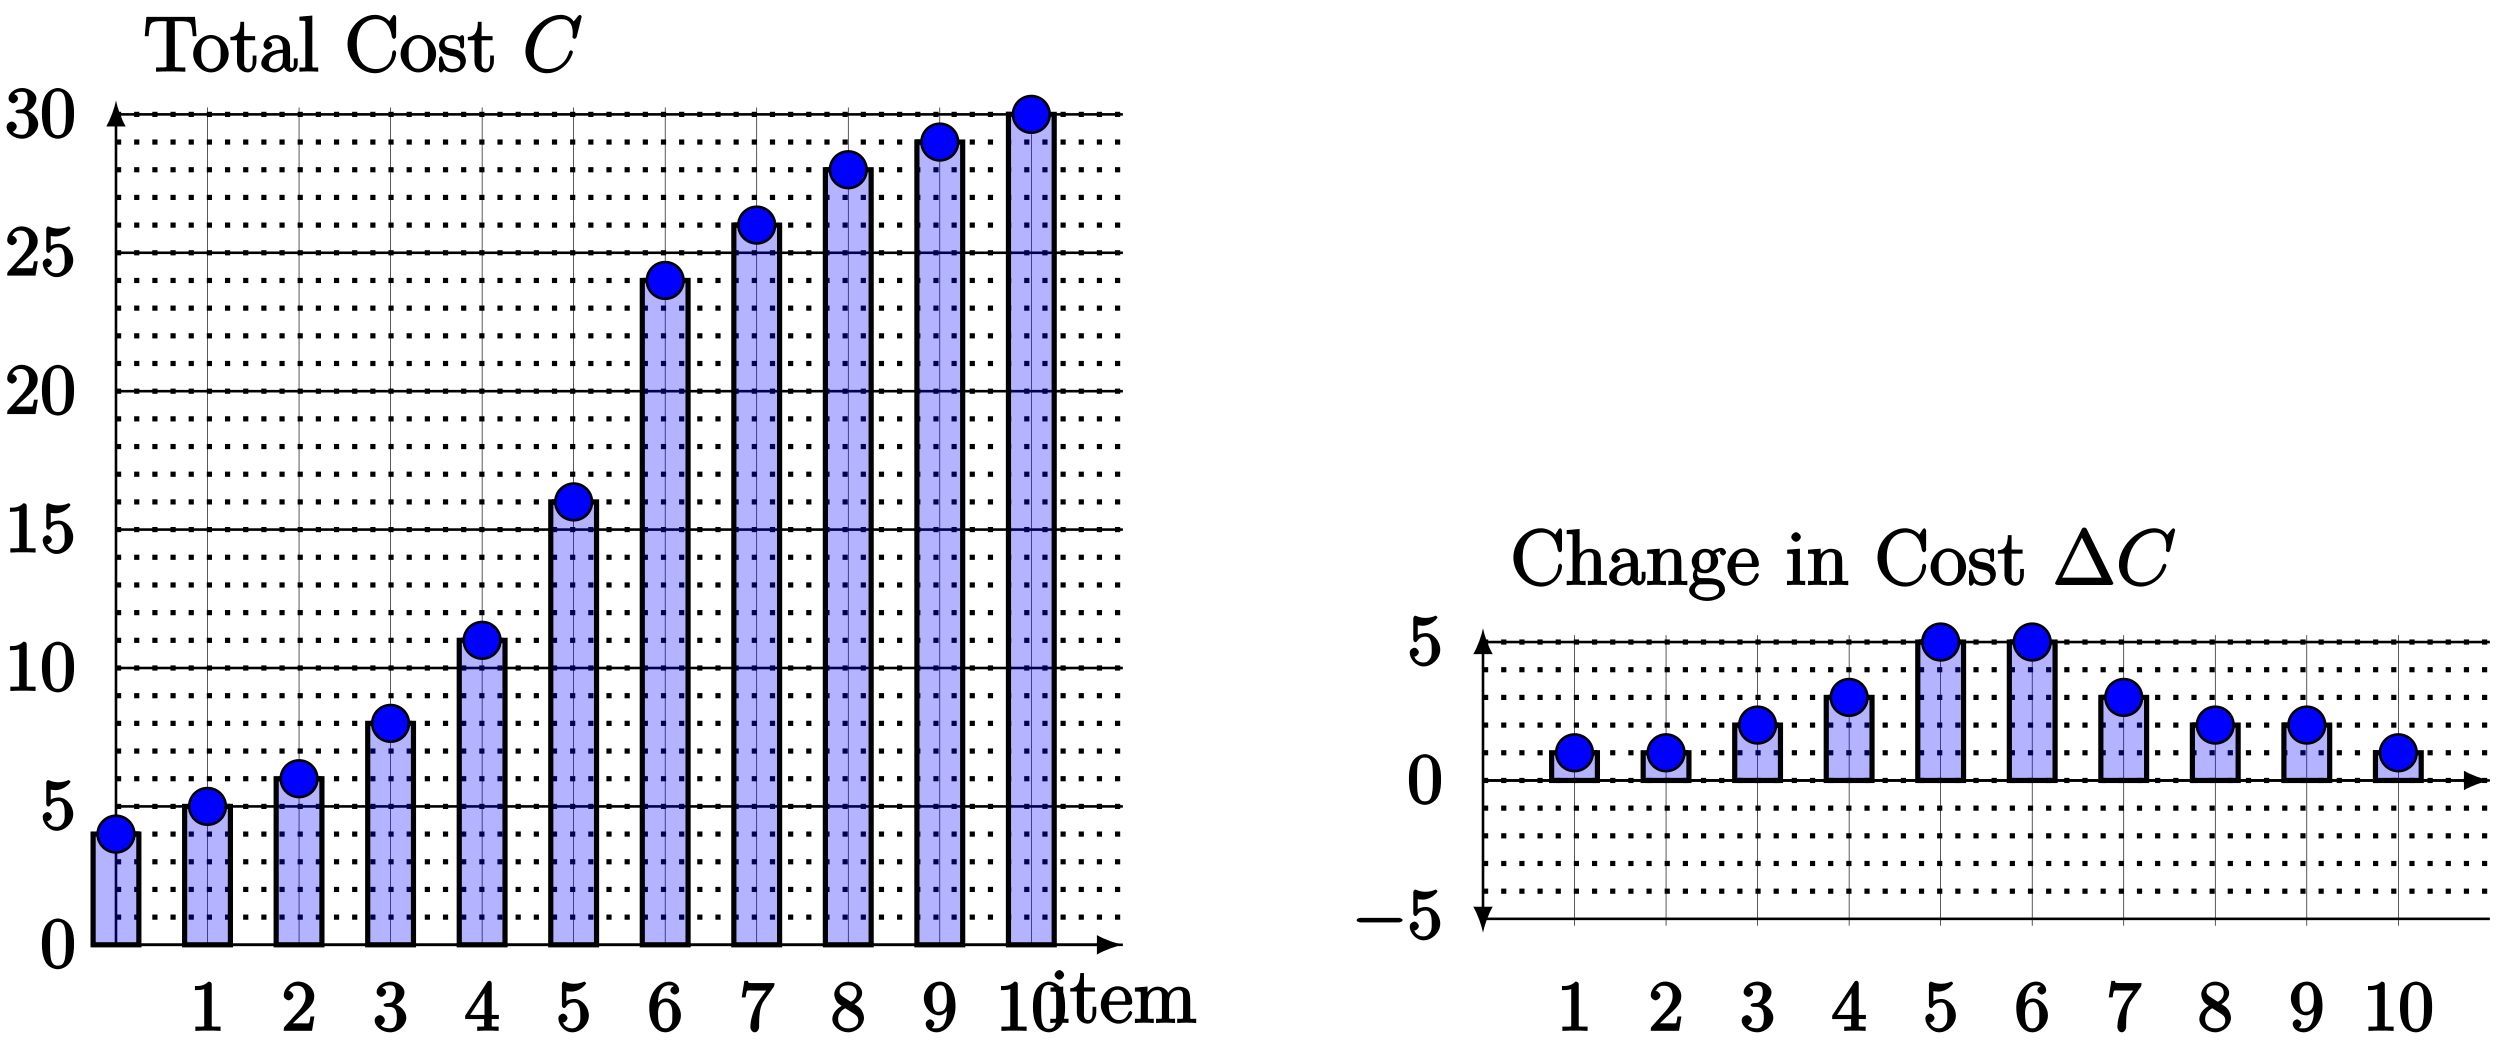 <?xml version="1.0" encoding="UTF-8"?>
<svg xmlns="http://www.w3.org/2000/svg" xmlns:xlink="http://www.w3.org/1999/xlink" width="384pt" height="160pt" viewBox="0 0 384 160" version="1.1">
<defs>
<g>
<symbol overflow="visible" id="glyph0-0">
<path style="stroke:none;" d=""/>
</symbol>
<symbol overflow="visible" id="glyph0-1">
<path style="stroke:none;" d="M 3.031 -0.141 L 3.031 -0.641 C 2.109 -0.641 2.219 -0.547 2.219 -1.016 L 2.219 -5.578 L 0.266 -5.422 L 0.266 -4.797 C 1.188 -4.797 1.141 -4.859 1.141 -4.281 L 1.141 -1.031 C 1.141 -0.484 1.172 -0.641 0.234 -0.641 L 0.234 0.016 C 0.734 -0.031 1.297 -0.031 1.656 -0.031 C 1.781 -0.031 2.469 -0.031 3.031 0.016 Z M 2.359 -7.359 C 2.359 -7.719 1.922 -8.109 1.641 -8.109 C 1.297 -8.109 0.891 -7.688 0.891 -7.359 C 0.891 -7.047 1.312 -6.641 1.625 -6.641 C 1.984 -6.641 2.359 -7.078 2.359 -7.359 Z M 2.359 -7.359 "/>
</symbol>
<symbol overflow="visible" id="glyph0-2">
<path style="stroke:none;" d="M 4.047 -1.625 L 4.047 -2.469 L 3.469 -2.469 L 3.469 -1.656 C 3.469 -0.781 3.281 -0.438 2.828 -0.438 C 2.016 -0.438 2.156 -1.406 2.156 -1.609 L 2.156 -4.812 L 3.844 -4.812 L 3.844 -5.453 L 2.156 -5.453 L 2.156 -7.656 L 1.578 -7.656 C 1.562 -6.375 1.297 -5.375 0.047 -5.328 L 0.047 -4.812 L 1.062 -4.812 L 1.062 -1.625 C 1.062 -0.297 2.109 0.125 2.75 0.125 C 3.5 0.125 4.047 -0.766 4.047 -1.625 Z M 4.047 -1.625 "/>
</symbol>
<symbol overflow="visible" id="glyph0-3">
<path style="stroke:none;" d="M 5.016 -1.562 C 5.016 -1.641 4.812 -1.844 4.734 -1.844 C 4.641 -1.844 4.453 -1.625 4.422 -1.562 C 4.109 -0.562 3.484 -0.438 2.969 -0.438 C 2.469 -0.438 1.422 -0.625 1.422 -2.688 L 1.422 -2.766 L 4.578 -2.766 C 4.844 -2.766 5.016 -2.922 5.016 -3.141 C 5.016 -4.344 4.219 -5.625 2.766 -5.625 C 1.406 -5.625 0.188 -4.25 0.188 -2.766 C 0.188 -1.188 1.578 0.125 2.906 0.125 C 4.328 0.125 5.016 -1.312 5.016 -1.562 Z M 4.125 -3.297 L 1.453 -3.297 C 1.531 -5.016 2.422 -5.094 2.766 -5.094 C 4.047 -5.094 3.938 -3.547 3.938 -3.297 Z M 4.125 -3.297 "/>
</symbol>
<symbol overflow="visible" id="glyph0-4">
<path style="stroke:none;" d="M 9.641 -0.141 L 9.641 -0.641 C 8.875 -0.641 8.734 -0.484 8.719 -0.844 L 8.719 -3.047 C 8.719 -4.156 8.672 -4.609 8.406 -4.984 C 8.062 -5.453 7.391 -5.562 6.984 -5.562 C 5.984 -5.562 5.312 -4.703 5.125 -4.234 L 5.453 -4.234 C 5.281 -5.156 4.484 -5.562 3.734 -5.562 C 2.562 -5.562 1.953 -4.422 1.906 -4.344 L 2.156 -4.344 L 2.156 -5.578 L 0.219 -5.422 L 0.219 -4.797 C 1.188 -4.797 1.125 -4.859 1.125 -4.266 L 1.125 -1.031 C 1.125 -0.484 1.156 -0.641 0.219 -0.641 L 0.219 0.031 C 0.688 -0.031 1.344 -0.031 1.672 -0.031 C 2.016 -0.031 2.672 -0.031 3.125 0.031 L 3.125 -0.641 C 2.219 -0.641 2.219 -0.484 2.219 -1.031 L 2.219 -3.25 C 2.219 -4.5 2.891 -5.031 3.641 -5.031 C 4.375 -5.031 4.375 -4.562 4.375 -3.844 L 4.375 -1.031 C 4.375 -0.484 4.406 -0.641 3.469 -0.641 L 3.469 0.031 C 3.938 -0.031 4.594 -0.031 4.922 -0.031 C 5.266 -0.031 5.922 -0.031 6.391 0.031 L 6.391 -0.641 C 5.469 -0.641 5.469 -0.484 5.469 -1.031 L 5.469 -3.25 C 5.469 -4.5 6.141 -5.031 6.891 -5.031 C 7.625 -5.031 7.625 -4.562 7.625 -3.844 L 7.625 -1.031 C 7.625 -0.484 7.656 -0.641 6.719 -0.641 L 6.719 0.031 C 7.203 -0.031 7.844 -0.031 8.172 -0.031 C 8.516 -0.031 9.172 -0.031 9.641 0.031 Z M 9.641 -0.141 "/>
</symbol>
<symbol overflow="visible" id="glyph0-5">
<path style="stroke:none;" d="M 8.172 -5.578 L 7.953 -8.406 L 0.484 -8.406 L 0.234 -5.438 L 0.828 -5.438 C 1 -7.469 0.953 -7.75 2.844 -7.75 C 3.062 -7.75 3.391 -7.75 3.484 -7.734 C 3.734 -7.703 3.578 -7.703 3.578 -7.422 L 3.578 -1.062 C 3.578 -0.656 3.734 -0.641 2.562 -0.641 L 1.969 -0.641 L 1.969 0.016 C 2.516 -0.031 3.75 -0.031 4.219 -0.031 C 4.688 -0.031 5.922 -0.031 6.469 0.016 L 6.469 -0.641 L 5.875 -0.641 C 4.703 -0.641 4.859 -0.656 4.859 -1.062 L 4.859 -7.422 C 4.859 -7.719 4.734 -7.688 4.922 -7.734 C 5.016 -7.75 5.359 -7.75 5.594 -7.75 C 7.484 -7.75 7.422 -7.469 7.609 -5.438 L 8.188 -5.438 Z M 8.172 -5.578 "/>
</symbol>
<symbol overflow="visible" id="glyph0-6">
<path style="stroke:none;" d="M 5.641 -2.703 C 5.641 -4.25 4.312 -5.625 2.922 -5.625 C 1.5 -5.625 0.188 -4.203 0.188 -2.703 C 0.188 -1.172 1.547 0.125 2.922 0.125 C 4.328 0.125 5.641 -1.188 5.641 -2.703 Z M 4.406 -2.812 C 4.406 -2.391 4.453 -1.75 4.141 -1.188 C 3.812 -0.625 3.375 -0.438 2.922 -0.438 C 2.484 -0.438 2.062 -0.578 1.703 -1.172 C 1.391 -1.703 1.422 -2.312 1.422 -2.812 C 1.422 -3.266 1.375 -3.891 1.75 -4.422 C 2.078 -4.938 2.5 -5.094 2.922 -5.094 C 3.375 -5.094 3.766 -4.906 4.094 -4.453 C 4.453 -3.891 4.406 -3.25 4.406 -2.812 Z M 4.406 -2.812 "/>
</symbol>
<symbol overflow="visible" id="glyph0-7">
<path style="stroke:none;" d="M 5.828 -1.203 L 5.828 -2.031 L 5.234 -2.031 L 5.234 -1.203 C 5.234 -0.531 5.109 -0.578 4.953 -0.578 C 4.5 -0.578 4.656 -1.062 4.656 -1.25 L 4.656 -3.328 C 4.656 -3.984 4.609 -4.562 4.078 -5.031 C 3.656 -5.422 3.016 -5.625 2.484 -5.625 C 1.5 -5.625 0.578 -4.828 0.578 -4.047 C 0.578 -3.703 0.984 -3.391 1.25 -3.391 C 1.547 -3.391 1.906 -3.734 1.906 -4.031 C 1.906 -4.516 1.312 -4.672 1.391 -4.672 C 1.516 -4.906 1.984 -5.094 2.469 -5.094 C 3.016 -5.094 3.547 -4.781 3.547 -3.703 L 3.547 -3.375 C 1.312 -3.344 0.234 -2.188 0.234 -1.266 C 0.234 -0.328 1.5 0.125 2.234 0.125 C 3.031 0.125 3.719 -0.5 3.938 -1.078 L 3.625 -1.078 C 3.672 -0.516 4.203 0.062 4.719 0.062 C 4.969 0.062 5.828 -0.25 5.828 -1.203 Z M 3.547 -1.828 C 3.547 -0.656 2.844 -0.422 2.328 -0.422 C 1.75 -0.422 1.406 -0.688 1.406 -1.266 C 1.406 -2.844 3.281 -2.844 3.547 -2.859 Z M 3.547 -1.828 "/>
</symbol>
<symbol overflow="visible" id="glyph0-8">
<path style="stroke:none;" d="M 3.125 -0.141 L 3.125 -0.641 C 2.203 -0.641 2.219 -0.484 2.219 -1.031 L 2.219 -8.609 L 0.234 -8.438 L 0.234 -7.812 C 1.203 -7.812 1.141 -7.875 1.141 -7.297 L 1.141 -1.031 C 1.141 -0.484 1.172 -0.641 0.234 -0.641 L 0.234 0.016 C 0.734 -0.031 1.312 -0.031 1.672 -0.031 C 2.031 -0.031 2.625 -0.031 3.125 0.016 Z M 3.125 -0.141 "/>
</symbol>
<symbol overflow="visible" id="glyph0-9">
<path style="stroke:none;" d="M 7.953 -2.922 C 7.953 -3.047 7.797 -3.281 7.656 -3.281 C 7.547 -3.281 7.359 -3.062 7.359 -2.969 C 7.25 -1.078 6.031 -0.391 4.875 -0.391 C 4.047 -0.391 1.906 -0.734 1.906 -4.234 C 1.906 -7.688 4 -8.062 4.859 -8.062 C 6.125 -8.062 7.047 -7.141 7.297 -5.359 C 7.312 -5.219 7.484 -5.031 7.625 -5.031 C 7.797 -5.031 7.953 -5.219 7.953 -5.453 L 7.953 -8.281 C 7.953 -8.5 7.797 -8.719 7.672 -8.719 C 7.609 -8.719 7.469 -8.641 7.406 -8.516 L 6.906 -7.734 C 6.5 -8.25 5.578 -8.719 4.719 -8.719 C 2.531 -8.719 0.484 -6.672 0.484 -4.234 C 0.484 -1.75 2.562 0.25 4.719 0.25 C 6.688 0.25 7.953 -1.609 7.953 -2.922 Z M 7.953 -2.922 "/>
</symbol>
<symbol overflow="visible" id="glyph0-10">
<path style="stroke:none;" d="M 4.359 -1.656 C 4.359 -2.312 3.922 -2.797 3.812 -2.906 C 3.375 -3.281 2.953 -3.391 2.156 -3.531 C 1.812 -3.609 1.094 -3.625 1.094 -4.344 C 1.094 -4.703 1.188 -5.109 2.266 -5.109 C 3.562 -5.109 3.469 -4.141 3.484 -3.781 C 3.5 -3.688 3.75 -3.531 3.797 -3.531 C 3.922 -3.531 4.078 -3.734 4.078 -3.953 L 4.078 -5.203 C 4.078 -5.422 3.922 -5.625 3.797 -5.625 C 3.703 -5.625 3.359 -5.312 3.359 -5.312 C 3.125 -5.516 2.656 -5.625 2.266 -5.625 C 0.828 -5.625 0.234 -4.688 0.234 -4.031 C 0.234 -3.891 0.281 -3.375 0.734 -2.953 C 1.109 -2.625 1.641 -2.5 2.188 -2.391 C 2.844 -2.266 2.875 -2.266 3.172 -2.016 C 3.391 -1.844 3.5 -1.688 3.5 -1.344 C 3.5 -0.844 3.375 -0.422 2.312 -0.422 C 1.531 -0.422 1.109 -0.719 0.844 -1.906 C 0.797 -2.125 0.734 -2.047 0.734 -2.047 L 0.734 -2.266 C 0.719 -2.312 0.562 -2.359 0.531 -2.359 C 0.391 -2.359 0.234 -2.141 0.234 -1.922 L 0.234 -0.297 C 0.234 -0.078 0.391 0.125 0.516 0.125 C 0.578 0.125 0.688 0.078 0.891 -0.172 C 0.953 -0.266 0.953 -0.281 1.016 -0.344 C 1.359 0.078 2.125 0.125 2.328 0.125 C 3.578 0.125 4.359 -0.719 4.359 -1.656 Z M 4.359 -1.656 "/>
</symbol>
<symbol overflow="visible" id="glyph0-11">
<path style="stroke:none;" d="M 6.391 -0.141 L 6.391 -0.641 C 5.625 -0.641 5.484 -0.484 5.469 -0.844 L 5.469 -3.047 C 5.469 -4.156 5.422 -4.609 5.156 -4.984 C 4.812 -5.453 4.141 -5.562 3.734 -5.562 C 2.703 -5.562 2.062 -4.641 1.953 -4.422 L 2.203 -4.422 L 2.203 -8.609 L 0.219 -8.438 L 0.219 -7.812 C 1.188 -7.812 1.125 -7.875 1.125 -7.297 L 1.125 -1.031 C 1.125 -0.484 1.156 -0.641 0.219 -0.641 L 0.219 0.031 C 0.688 -0.031 1.344 -0.031 1.672 -0.031 C 2.016 -0.031 2.672 -0.031 3.125 0.031 L 3.125 -0.641 C 2.219 -0.641 2.219 -0.484 2.219 -1.031 L 2.219 -3.25 C 2.219 -4.5 2.891 -5.031 3.641 -5.031 C 4.375 -5.031 4.375 -4.562 4.375 -3.844 L 4.375 -1.031 C 4.375 -0.484 4.406 -0.641 3.469 -0.641 L 3.469 0.031 C 3.938 -0.031 4.594 -0.031 4.922 -0.031 C 5.266 -0.031 5.922 -0.031 6.391 0.031 Z M 6.391 -0.141 "/>
</symbol>
<symbol overflow="visible" id="glyph0-12">
<path style="stroke:none;" d="M 6.391 -0.141 L 6.391 -0.641 C 5.625 -0.641 5.484 -0.484 5.469 -0.844 L 5.469 -3.047 C 5.469 -4.156 5.422 -4.609 5.156 -4.984 C 4.812 -5.453 4.141 -5.562 3.734 -5.562 C 2.562 -5.562 1.953 -4.422 1.906 -4.344 L 2.156 -4.344 L 2.156 -5.578 L 0.219 -5.422 L 0.219 -4.797 C 1.188 -4.797 1.125 -4.859 1.125 -4.266 L 1.125 -1.031 C 1.125 -0.484 1.156 -0.641 0.219 -0.641 L 0.219 0.031 C 0.688 -0.031 1.344 -0.031 1.672 -0.031 C 2.016 -0.031 2.672 -0.031 3.125 0.031 L 3.125 -0.641 C 2.219 -0.641 2.219 -0.484 2.219 -1.031 L 2.219 -3.25 C 2.219 -4.5 2.891 -5.031 3.641 -5.031 C 4.375 -5.031 4.375 -4.562 4.375 -3.844 L 4.375 -1.031 C 4.375 -0.484 4.406 -0.641 3.469 -0.641 L 3.469 0.031 C 3.938 -0.031 4.594 -0.031 4.922 -0.031 C 5.266 -0.031 5.922 -0.031 6.391 0.031 Z M 6.391 -0.141 "/>
</symbol>
<symbol overflow="visible" id="glyph0-13">
<path style="stroke:none;" d="M 5.828 -5 C 5.828 -5.219 5.516 -5.703 5.094 -5.703 C 4.469 -5.703 3.891 -5.266 3.812 -5.188 C 3.578 -5.359 3.062 -5.562 2.609 -5.562 C 1.531 -5.562 0.562 -4.609 0.562 -3.688 C 0.562 -3 1.031 -2.453 1.047 -2.438 C 1 -2.375 0.734 -1.922 0.734 -1.453 C 0.734 -0.766 1.203 -0.359 1.047 -0.453 C 0.875 -0.406 0.156 0.172 0.156 0.797 C 0.156 1.625 1.453 2.453 2.922 2.453 C 4.344 2.453 5.672 1.672 5.672 0.781 C 5.672 0.484 5.547 -0.328 4.828 -0.703 C 4.219 -1.016 3.516 -1.062 2.484 -1.062 C 1.75 -1.062 1.781 -1.016 1.562 -1.25 C 1.453 -1.359 1.391 -1.484 1.391 -1.734 C 1.391 -1.938 1.406 -2.031 1.453 -2.109 C 1.859 -1.828 2.469 -1.797 2.594 -1.797 C 3.672 -1.797 4.625 -2.75 4.625 -3.672 C 4.625 -4 4.484 -4.547 4.203 -4.828 C 4.562 -5.203 5.016 -5.156 5.078 -5.156 C 5.125 -5.156 5.062 -5.203 4.891 -5.297 C 5.109 -5.391 4.891 -5.109 4.891 -4.984 C 4.891 -4.812 5.172 -4.531 5.359 -4.531 C 5.469 -4.531 5.828 -4.734 5.828 -5 Z M 3.484 -3.688 C 3.484 -3.469 3.531 -3.078 3.328 -2.766 C 3.094 -2.422 2.859 -2.344 2.609 -2.344 C 1.547 -2.344 1.703 -3.391 1.703 -3.672 C 1.703 -3.891 1.656 -4.266 1.859 -4.594 C 2.094 -4.938 2.344 -5.016 2.594 -5.016 C 3.641 -5.016 3.484 -3.953 3.484 -3.688 Z M 4.766 0.781 C 4.766 1.5 4.031 1.906 2.922 1.906 C 1.781 1.906 1.062 1.469 1.062 0.781 C 1.062 0.688 1.047 0.328 1.5 0.031 C 1.75 -0.141 1.75 -0.109 2.594 -0.109 C 3.578 -0.109 4.766 -0.25 4.766 0.781 Z M 4.766 0.781 "/>
</symbol>
<symbol overflow="visible" id="glyph1-0">
<path style="stroke:none;" d=""/>
</symbol>
<symbol overflow="visible" id="glyph1-1">
<path style="stroke:none;" d="M 9.078 -8.453 C 9.078 -8.562 8.844 -8.719 8.828 -8.719 C 8.797 -8.719 8.625 -8.672 8.531 -8.547 L 7.844 -7.703 C 7.516 -8.266 6.75 -8.719 5.859 -8.719 C 3.281 -8.719 0.438 -5.938 0.438 -3.125 C 0.438 -1.141 2 0.25 3.734 0.25 C 4.703 0.25 5.641 -0.188 6.328 -0.781 C 7.375 -1.656 7.734 -2.922 7.734 -3.016 C 7.734 -3.125 7.484 -3.281 7.453 -3.281 C 7.344 -3.281 7.203 -3.156 7.141 -3.016 C 6.594 -1.141 5.141 -0.391 3.938 -0.391 C 2.672 -0.391 1.734 -1.047 1.734 -2.75 C 1.734 -3.125 1.812 -5.109 3.156 -6.672 C 3.812 -7.438 4.828 -8.062 5.969 -8.062 C 7.281 -8.062 7.703 -7.125 7.703 -5.906 C 7.703 -5.594 7.656 -5.328 7.656 -5.281 C 7.656 -5.172 7.953 -5.031 7.984 -5.031 C 8.109 -5.031 8.281 -5.188 8.328 -5.406 Z M 9.078 -8.453 "/>
</symbol>
<symbol overflow="visible" id="glyph2-0">
<path style="stroke:none;" d=""/>
</symbol>
<symbol overflow="visible" id="glyph2-1">
<path style="stroke:none;" d="M 3.375 -7.125 C 3.375 -7.391 3.203 -7.562 2.875 -7.562 C 2.156 -6.828 1.312 -6.875 0.797 -6.875 L 0.797 -6.234 C 1.188 -6.234 1.938 -6.266 2.219 -6.406 L 2.219 -1.016 C 2.219 -0.625 2.359 -0.641 1.391 -0.641 L 0.859 -0.641 L 0.859 0.016 C 1.422 -0.031 2.359 -0.031 2.797 -0.031 C 3.234 -0.031 4.188 -0.031 4.734 0.016 L 4.734 -0.641 L 4.219 -0.641 C 3.234 -0.641 3.375 -0.609 3.375 -1.016 Z M 3.375 -7.125 "/>
</symbol>
<symbol overflow="visible" id="glyph2-2">
<path style="stroke:none;" d="M 1.5 -0.891 L 2.656 -2 C 4.359 -3.516 5.062 -4.203 5.062 -5.297 C 5.062 -6.547 3.922 -7.562 2.578 -7.562 C 1.359 -7.562 0.375 -6.406 0.375 -5.438 C 0.375 -4.828 1.094 -4.672 1.125 -4.672 C 1.312 -4.672 1.859 -4.969 1.859 -5.406 C 1.859 -5.688 1.5 -6.125 1.109 -6.125 C 1.031 -6.125 1 -6.125 1.219 -6.203 C 1.391 -6.672 1.812 -6.922 2.438 -6.922 C 3.438 -6.922 3.734 -6.188 3.734 -5.297 C 3.734 -4.422 3.234 -3.672 2.641 -3 L 0.547 -0.672 C 0.422 -0.547 0.375 -0.422 0.375 0 L 4.719 0 L 5.078 -2.203 L 4.484 -2.203 C 4.391 -1.719 4.375 -1.359 4.266 -1.188 C 4.188 -1.094 3.594 -1.141 3.344 -1.141 L 1.391 -1.141 Z M 1.5 -0.891 "/>
</symbol>
<symbol overflow="visible" id="glyph2-3">
<path style="stroke:none;" d="M 3.156 -3.844 C 4.062 -4.141 4.859 -5.047 4.859 -5.906 C 4.859 -6.812 3.734 -7.562 2.688 -7.562 C 1.578 -7.562 0.578 -6.766 0.578 -5.938 C 0.578 -5.578 1 -5.219 1.312 -5.219 C 1.641 -5.219 2.031 -5.609 2.031 -5.922 C 2.031 -6.469 1.359 -6.625 1.469 -6.625 C 1.641 -6.891 2.25 -6.984 2.641 -6.984 C 3.094 -6.984 3.516 -6.906 3.516 -5.922 C 3.516 -5.797 3.547 -5.266 3.266 -4.781 C 2.938 -4.266 2.688 -4.281 2.406 -4.266 C 2.328 -4.25 2.062 -4.234 1.984 -4.234 C 1.891 -4.219 1.641 -4.062 1.641 -3.953 C 1.641 -3.828 1.891 -3.672 2.078 -3.672 L 2.562 -3.672 C 3.453 -3.672 3.688 -3.094 3.688 -2.016 C 3.688 -0.531 3.109 -0.375 2.625 -0.375 C 2.156 -0.375 1.453 -0.516 1.25 -0.844 C 1.344 -0.844 1.844 -1.234 1.844 -1.641 C 1.844 -2.047 1.391 -2.406 1.062 -2.406 C 0.812 -2.406 0.281 -2.109 0.281 -1.625 C 0.281 -0.625 1.469 0.234 2.656 0.234 C 3.984 0.234 5.141 -0.906 5.141 -2.016 C 5.141 -2.906 4.297 -3.922 3.156 -4.141 Z M 3.156 -3.844 "/>
</symbol>
<symbol overflow="visible" id="glyph2-4">
<path style="stroke:none;" d="M 3.031 -1.953 L 3.031 -1 C 3.031 -0.609 3.188 -0.641 2.375 -0.641 L 1.969 -0.641 L 1.969 0.016 C 2.594 -0.031 3.156 -0.031 3.625 -0.031 C 4.078 -0.031 4.656 -0.031 5.266 0.016 L 5.266 -0.641 L 4.875 -0.641 C 4.062 -0.641 4.203 -0.609 4.203 -1 L 4.203 -1.797 L 5.297 -1.797 L 5.297 -2.438 L 4.203 -2.438 L 4.203 -7.25 C 4.203 -7.469 4.047 -7.688 3.875 -7.688 C 3.781 -7.688 3.625 -7.641 3.531 -7.516 L 0.125 -2.328 L 0.125 -1.797 L 3.031 -1.797 Z M 3.266 -2.438 L 0.891 -2.438 L 3.375 -6.25 L 3.094 -6.359 L 3.094 -2.438 Z M 3.266 -2.438 "/>
</symbol>
<symbol overflow="visible" id="glyph2-5">
<path style="stroke:none;" d="M 5.062 -2.344 C 5.062 -3.641 4 -4.891 2.828 -4.891 C 2.297 -4.891 1.719 -4.672 1.609 -4.562 L 1.609 -6.094 C 1.656 -6.078 2.016 -6.016 2.359 -6.016 C 3.703 -6.016 4.641 -7.156 4.641 -7.297 C 4.641 -7.359 4.438 -7.562 4.359 -7.562 C 4.359 -7.562 4.203 -7.531 4.125 -7.469 C 4.062 -7.438 3.516 -7.219 2.797 -7.219 C 2.359 -7.219 1.859 -7.297 1.344 -7.531 C 1.25 -7.562 1.234 -7.562 1.203 -7.562 C 1.094 -7.562 0.922 -7.312 0.922 -7.141 L 0.922 -3.922 C 0.922 -3.719 1.094 -3.484 1.25 -3.484 C 1.328 -3.484 1.469 -3.562 1.5 -3.625 C 1.625 -3.797 1.922 -4.344 2.797 -4.344 C 3.375 -4.344 3.469 -3.984 3.562 -3.797 C 3.734 -3.391 3.75 -2.969 3.75 -2.422 C 3.75 -2.047 3.812 -1.5 3.547 -1.031 C 3.281 -0.609 3 -0.375 2.5 -0.375 C 1.703 -0.375 1.25 -0.797 1.125 -1.203 C 0.922 -1.281 0.953 -1.266 1.078 -1.266 C 1.438 -1.266 1.781 -1.688 1.781 -1.953 C 1.781 -2.219 1.438 -2.641 1.078 -2.641 C 0.922 -2.641 0.375 -2.406 0.375 -1.906 C 0.375 -0.969 1.297 0.234 2.516 0.234 C 3.781 0.234 5.062 -0.953 5.062 -2.344 Z M 5.062 -2.344 "/>
</symbol>
<symbol overflow="visible" id="glyph2-6">
<path style="stroke:none;" d="M 1.609 -3.734 L 1.609 -3.984 C 1.609 -6.75 2.797 -6.984 3.344 -6.984 C 3.609 -6.984 3.953 -6.969 4.016 -6.859 C 4.141 -6.859 3.531 -6.703 3.531 -6.219 C 3.531 -5.875 3.969 -5.562 4.203 -5.562 C 4.391 -5.562 4.875 -5.812 4.875 -6.234 C 4.875 -6.891 4.234 -7.562 3.328 -7.562 C 1.938 -7.562 0.281 -6.016 0.281 -3.594 C 0.281 -0.688 1.719 0.234 2.734 0.234 C 3.953 0.234 5.141 -0.938 5.141 -2.375 C 5.141 -3.766 4.016 -4.969 2.797 -4.969 C 2.062 -4.969 1.484 -4.25 1.266 -3.734 Z M 2.734 -0.375 C 2.047 -0.375 1.891 -0.875 1.828 -1.031 C 1.625 -1.547 1.625 -2.422 1.625 -2.625 C 1.625 -3.469 1.812 -4.406 2.797 -4.406 C 2.969 -4.406 3.344 -4.453 3.688 -3.781 L 3.625 -3.875 C 3.828 -3.484 3.828 -2.922 3.828 -2.391 C 3.828 -1.859 3.828 -1.312 3.734 -1.125 C 3.375 -0.375 2.984 -0.375 2.734 -0.375 Z M 2.734 -0.375 "/>
</symbol>
<symbol overflow="visible" id="glyph2-7">
<path style="stroke:none;" d="M 5.297 -6.688 C 5.406 -6.812 5.453 -6.953 5.453 -7.328 L 2.641 -7.328 C 1.312 -7.328 1.453 -7.312 1.375 -7.672 L 0.828 -7.672 L 0.422 -5.125 L 1.016 -5.125 C 1.078 -5.453 1.125 -6.031 1.266 -6.156 C 1.344 -6.234 2.078 -6.188 2.219 -6.188 L 4.172 -6.188 C 4.25 -6.266 3.375 -5.078 3.141 -4.719 C 2.156 -3.25 1.75 -1.625 1.75 -0.516 C 1.75 -0.406 1.922 0.234 2.422 0.234 C 2.922 0.234 3.094 -0.406 3.094 -0.516 L 3.094 -1.062 C 3.094 -1.672 3.125 -2.266 3.203 -2.859 C 3.25 -3.109 3.344 -3.938 3.828 -4.609 Z M 5.297 -6.688 "/>
</symbol>
<symbol overflow="visible" id="glyph2-8">
<path style="stroke:none;" d="M 1.891 -5.25 C 1.391 -5.578 1.391 -5.828 1.391 -6.016 C 1.391 -6.688 1.938 -6.984 2.719 -6.984 C 3.516 -6.984 4.031 -6.578 4.031 -5.797 C 4.031 -5.172 3.672 -4.75 3.125 -4.453 Z M 3.484 -3.984 C 4.266 -4.391 4.859 -5.078 4.859 -5.797 C 4.859 -6.797 3.719 -7.562 2.719 -7.562 C 1.641 -7.562 0.578 -6.609 0.578 -5.594 C 0.578 -5.406 0.656 -4.797 1.109 -4.281 C 1.234 -4.156 1.641 -3.875 1.719 -3.828 C 1.281 -3.594 0.281 -2.875 0.281 -1.797 C 0.281 -0.641 1.578 0.234 2.719 0.234 C 3.953 0.234 5.141 -0.812 5.141 -1.984 C 5.141 -2.375 4.969 -2.984 4.562 -3.438 C 4.359 -3.672 4.172 -3.781 3.672 -4.094 Z M 2.156 -3.531 L 3.5 -2.688 C 3.812 -2.469 4.266 -2.25 4.266 -1.594 C 4.266 -0.781 3.625 -0.375 2.719 -0.375 C 1.781 -0.375 1.172 -0.891 1.172 -1.797 C 1.172 -2.438 1.469 -3.016 2.266 -3.469 Z M 2.156 -3.531 "/>
</symbol>
<symbol overflow="visible" id="glyph2-9">
<path style="stroke:none;" d="M 3.828 -3.625 L 3.828 -3.266 C 3.828 -0.719 2.875 -0.375 2.234 -0.375 C 2.047 -0.375 1.578 -0.344 1.5 -0.453 C 1.641 -0.453 1.891 -0.922 1.891 -1.109 C 1.891 -1.453 1.469 -1.766 1.234 -1.766 C 1.062 -1.766 0.562 -1.516 0.562 -1.094 C 0.562 -0.359 1.312 0.234 2.25 0.234 C 3.656 0.234 5.141 -1.391 5.141 -3.734 C 5.141 -6.672 3.734 -7.562 2.766 -7.562 C 2.156 -7.562 1.5 -7.328 1.031 -6.844 C 0.594 -6.344 0.281 -5.781 0.281 -4.969 C 0.281 -3.594 1.422 -2.375 2.641 -2.375 C 3.297 -2.375 3.922 -2.984 4.172 -3.625 Z M 2.656 -2.938 C 2.469 -2.938 2.141 -2.781 1.797 -3.469 C 1.609 -3.875 1.609 -4.422 1.609 -4.953 C 1.609 -5.547 1.547 -5.938 1.781 -6.344 C 2.078 -6.891 2.375 -6.984 2.766 -6.984 C 3.266 -6.984 3.453 -6.766 3.625 -6.281 C 3.766 -5.938 3.812 -5.25 3.812 -4.75 C 3.812 -3.844 3.609 -2.938 2.656 -2.938 Z M 2.656 -2.938 "/>
</symbol>
<symbol overflow="visible" id="glyph2-10">
<path style="stroke:none;" d="M 5.188 -3.641 C 5.188 -4.516 5.125 -5.391 4.75 -6.188 C 4.25 -7.234 3.188 -7.562 2.719 -7.562 C 2.078 -7.562 1.094 -7.125 0.656 -6.125 C 0.312 -5.359 0.25 -4.516 0.25 -3.641 C 0.25 -2.828 0.344 -1.734 0.797 -0.906 C 1.266 -0.016 2.188 0.234 2.719 0.234 C 3.297 0.234 4.297 -0.141 4.781 -1.172 C 5.125 -1.938 5.188 -2.781 5.188 -3.641 Z M 2.719 -0.312 C 2.297 -0.312 1.812 -0.422 1.609 -1.469 C 1.5 -2.125 1.5 -3.125 1.5 -3.781 C 1.5 -4.469 1.5 -5.188 1.578 -5.781 C 1.781 -7.078 2.438 -7.031 2.719 -7.031 C 3.078 -7.031 3.625 -6.984 3.828 -5.906 C 3.938 -5.297 3.938 -4.453 3.938 -3.781 C 3.938 -2.953 3.938 -2.219 3.812 -1.516 C 3.656 -0.484 3.203 -0.312 2.719 -0.312 Z M 2.719 -0.312 "/>
</symbol>
<symbol overflow="visible" id="glyph3-0">
<path style="stroke:none;" d=""/>
</symbol>
<symbol overflow="visible" id="glyph3-1">
<path style="stroke:none;" d="M 5.266 -8.578 C 5.172 -8.734 5.047 -8.828 4.875 -8.828 C 4.703 -8.828 4.547 -8.734 4.469 -8.578 L 4.422 -8.469 L 0.484 -0.5 C 0.453 -0.453 0.375 -0.281 0.375 -0.234 C 0.375 -0.156 0.562 0 0.797 0 L 8.938 0 C 9.188 0 9.344 -0.156 9.344 -0.234 C 9.344 -0.281 9.281 -0.453 9.234 -0.5 L 5.312 -8.469 Z M 4.344 -7.578 L 7.531 -1.125 L 1.484 -1.125 L 4.656 -7.578 Z M 4.344 -7.578 "/>
</symbol>
<symbol overflow="visible" id="glyph4-0">
<path style="stroke:none;" d=""/>
</symbol>
<symbol overflow="visible" id="glyph4-1">
<path style="stroke:none;" d="M 7.188 -2.516 C 7.375 -2.516 7.766 -2.641 7.766 -2.859 C 7.766 -3.078 7.375 -3.219 7.188 -3.219 L 1.281 -3.219 C 1.094 -3.219 0.703 -3.078 0.703 -2.859 C 0.703 -2.641 1.094 -2.516 1.281 -2.516 Z M 7.188 -2.516 "/>
</symbol>
</g>
</defs>
<g id="surface1">
<path style="fill:none;stroke-width:0.399;stroke-linecap:butt;stroke-linejoin:miter;stroke:rgb(0%,0%,0%);stroke-opacity:1;stroke-miterlimit:10;" d="M 0.001 0.002 L 154.658 0.002 " transform="matrix(1,0,0,-1,17.815,145.123)"/>
<path style="fill:none;stroke-width:0.399;stroke-linecap:butt;stroke-linejoin:miter;stroke:rgb(0%,0%,0%);stroke-opacity:1;stroke-miterlimit:10;" d="M 0.001 21.258 L 154.658 21.258 " transform="matrix(1,0,0,-1,17.815,145.123)"/>
<path style="fill:none;stroke-width:0.399;stroke-linecap:butt;stroke-linejoin:miter;stroke:rgb(0%,0%,0%);stroke-opacity:1;stroke-miterlimit:10;" d="M 0.001 42.519 L 154.658 42.519 " transform="matrix(1,0,0,-1,17.815,145.123)"/>
<path style="fill:none;stroke-width:0.399;stroke-linecap:butt;stroke-linejoin:miter;stroke:rgb(0%,0%,0%);stroke-opacity:1;stroke-miterlimit:10;" d="M 0.001 63.78 L 154.658 63.78 " transform="matrix(1,0,0,-1,17.815,145.123)"/>
<path style="fill:none;stroke-width:0.399;stroke-linecap:butt;stroke-linejoin:miter;stroke:rgb(0%,0%,0%);stroke-opacity:1;stroke-miterlimit:10;" d="M 0.001 85.036 L 154.658 85.036 " transform="matrix(1,0,0,-1,17.815,145.123)"/>
<path style="fill:none;stroke-width:0.399;stroke-linecap:butt;stroke-linejoin:miter;stroke:rgb(0%,0%,0%);stroke-opacity:1;stroke-miterlimit:10;" d="M 0.001 106.297 L 154.658 106.297 " transform="matrix(1,0,0,-1,17.815,145.123)"/>
<path style="fill:none;stroke-width:0.399;stroke-linecap:butt;stroke-linejoin:miter;stroke:rgb(0%,0%,0%);stroke-opacity:1;stroke-miterlimit:10;" d="M 0.001 127.554 L 154.658 127.554 " transform="matrix(1,0,0,-1,17.815,145.123)"/>
<path style="fill:none;stroke-width:0.797;stroke-linecap:butt;stroke-linejoin:miter;stroke:rgb(0%,0%,0%);stroke-opacity:1;stroke-dasharray:0.797,1.993;stroke-miterlimit:10;" d="M 0.001 4.251 L 154.658 4.251 " transform="matrix(1,0,0,-1,17.815,145.123)"/>
<path style="fill:none;stroke-width:0.797;stroke-linecap:butt;stroke-linejoin:miter;stroke:rgb(0%,0%,0%);stroke-opacity:1;stroke-dasharray:0.797,1.993;stroke-miterlimit:10;" d="M 0.001 8.505 L 154.658 8.505 " transform="matrix(1,0,0,-1,17.815,145.123)"/>
<path style="fill:none;stroke-width:0.797;stroke-linecap:butt;stroke-linejoin:miter;stroke:rgb(0%,0%,0%);stroke-opacity:1;stroke-dasharray:0.797,1.993;stroke-miterlimit:10;" d="M 0.001 12.755 L 154.658 12.755 " transform="matrix(1,0,0,-1,17.815,145.123)"/>
<path style="fill:none;stroke-width:0.797;stroke-linecap:butt;stroke-linejoin:miter;stroke:rgb(0%,0%,0%);stroke-opacity:1;stroke-dasharray:0.797,1.993;stroke-miterlimit:10;" d="M 0.001 17.008 L 154.658 17.008 " transform="matrix(1,0,0,-1,17.815,145.123)"/>
<path style="fill:none;stroke-width:0.797;stroke-linecap:butt;stroke-linejoin:miter;stroke:rgb(0%,0%,0%);stroke-opacity:1;stroke-dasharray:0.797,1.993;stroke-miterlimit:10;" d="M 0.001 21.258 L 154.658 21.258 " transform="matrix(1,0,0,-1,17.815,145.123)"/>
<path style="fill:none;stroke-width:0.797;stroke-linecap:butt;stroke-linejoin:miter;stroke:rgb(0%,0%,0%);stroke-opacity:1;stroke-dasharray:0.797,1.993;stroke-miterlimit:10;" d="M 0.001 25.512 L 154.658 25.512 " transform="matrix(1,0,0,-1,17.815,145.123)"/>
<path style="fill:none;stroke-width:0.797;stroke-linecap:butt;stroke-linejoin:miter;stroke:rgb(0%,0%,0%);stroke-opacity:1;stroke-dasharray:0.797,1.993;stroke-miterlimit:10;" d="M 0.001 29.762 L 154.658 29.762 " transform="matrix(1,0,0,-1,17.815,145.123)"/>
<path style="fill:none;stroke-width:0.797;stroke-linecap:butt;stroke-linejoin:miter;stroke:rgb(0%,0%,0%);stroke-opacity:1;stroke-dasharray:0.797,1.993;stroke-miterlimit:10;" d="M 0.001 34.015 L 154.658 34.015 " transform="matrix(1,0,0,-1,17.815,145.123)"/>
<path style="fill:none;stroke-width:0.797;stroke-linecap:butt;stroke-linejoin:miter;stroke:rgb(0%,0%,0%);stroke-opacity:1;stroke-dasharray:0.797,1.993;stroke-miterlimit:10;" d="M 0.001 38.265 L 154.658 38.265 " transform="matrix(1,0,0,-1,17.815,145.123)"/>
<path style="fill:none;stroke-width:0.797;stroke-linecap:butt;stroke-linejoin:miter;stroke:rgb(0%,0%,0%);stroke-opacity:1;stroke-dasharray:0.797,1.993;stroke-miterlimit:10;" d="M 0.001 42.519 L 154.658 42.519 " transform="matrix(1,0,0,-1,17.815,145.123)"/>
<path style="fill:none;stroke-width:0.797;stroke-linecap:butt;stroke-linejoin:miter;stroke:rgb(0%,0%,0%);stroke-opacity:1;stroke-dasharray:0.797,1.993;stroke-miterlimit:10;" d="M 0.001 46.769 L 154.658 46.769 " transform="matrix(1,0,0,-1,17.815,145.123)"/>
<path style="fill:none;stroke-width:0.797;stroke-linecap:butt;stroke-linejoin:miter;stroke:rgb(0%,0%,0%);stroke-opacity:1;stroke-dasharray:0.797,1.993;stroke-miterlimit:10;" d="M 0.001 51.022 L 154.658 51.022 " transform="matrix(1,0,0,-1,17.815,145.123)"/>
<path style="fill:none;stroke-width:0.797;stroke-linecap:butt;stroke-linejoin:miter;stroke:rgb(0%,0%,0%);stroke-opacity:1;stroke-dasharray:0.797,1.993;stroke-miterlimit:10;" d="M 0.001 55.272 L 154.658 55.272 " transform="matrix(1,0,0,-1,17.815,145.123)"/>
<path style="fill:none;stroke-width:0.797;stroke-linecap:butt;stroke-linejoin:miter;stroke:rgb(0%,0%,0%);stroke-opacity:1;stroke-dasharray:0.797,1.993;stroke-miterlimit:10;" d="M 0.001 59.526 L 154.658 59.526 " transform="matrix(1,0,0,-1,17.815,145.123)"/>
<path style="fill:none;stroke-width:0.797;stroke-linecap:butt;stroke-linejoin:miter;stroke:rgb(0%,0%,0%);stroke-opacity:1;stroke-dasharray:0.797,1.993;stroke-miterlimit:10;" d="M 0.001 63.78 L 154.658 63.78 " transform="matrix(1,0,0,-1,17.815,145.123)"/>
<path style="fill:none;stroke-width:0.797;stroke-linecap:butt;stroke-linejoin:miter;stroke:rgb(0%,0%,0%);stroke-opacity:1;stroke-dasharray:0.797,1.993;stroke-miterlimit:10;" d="M 0.001 68.029 L 154.658 68.029 " transform="matrix(1,0,0,-1,17.815,145.123)"/>
<path style="fill:none;stroke-width:0.797;stroke-linecap:butt;stroke-linejoin:miter;stroke:rgb(0%,0%,0%);stroke-opacity:1;stroke-dasharray:0.797,1.993;stroke-miterlimit:10;" d="M 0.001 72.283 L 154.658 72.283 " transform="matrix(1,0,0,-1,17.815,145.123)"/>
<path style="fill:none;stroke-width:0.797;stroke-linecap:butt;stroke-linejoin:miter;stroke:rgb(0%,0%,0%);stroke-opacity:1;stroke-dasharray:0.797,1.993;stroke-miterlimit:10;" d="M 0.001 76.533 L 154.658 76.533 " transform="matrix(1,0,0,-1,17.815,145.123)"/>
<path style="fill:none;stroke-width:0.797;stroke-linecap:butt;stroke-linejoin:miter;stroke:rgb(0%,0%,0%);stroke-opacity:1;stroke-dasharray:0.797,1.993;stroke-miterlimit:10;" d="M 0.001 80.787 L 154.658 80.787 " transform="matrix(1,0,0,-1,17.815,145.123)"/>
<path style="fill:none;stroke-width:0.797;stroke-linecap:butt;stroke-linejoin:miter;stroke:rgb(0%,0%,0%);stroke-opacity:1;stroke-dasharray:0.797,1.993;stroke-miterlimit:10;" d="M 0.001 85.036 L 154.658 85.036 " transform="matrix(1,0,0,-1,17.815,145.123)"/>
<path style="fill:none;stroke-width:0.797;stroke-linecap:butt;stroke-linejoin:miter;stroke:rgb(0%,0%,0%);stroke-opacity:1;stroke-dasharray:0.797,1.993;stroke-miterlimit:10;" d="M 0.001 89.29 L 154.658 89.29 " transform="matrix(1,0,0,-1,17.815,145.123)"/>
<path style="fill:none;stroke-width:0.797;stroke-linecap:butt;stroke-linejoin:miter;stroke:rgb(0%,0%,0%);stroke-opacity:1;stroke-dasharray:0.797,1.993;stroke-miterlimit:10;" d="M 0.001 93.54 L 154.658 93.54 " transform="matrix(1,0,0,-1,17.815,145.123)"/>
<path style="fill:none;stroke-width:0.797;stroke-linecap:butt;stroke-linejoin:miter;stroke:rgb(0%,0%,0%);stroke-opacity:1;stroke-dasharray:0.797,1.993;stroke-miterlimit:10;" d="M 0.001 97.793 L 154.658 97.793 " transform="matrix(1,0,0,-1,17.815,145.123)"/>
<path style="fill:none;stroke-width:0.797;stroke-linecap:butt;stroke-linejoin:miter;stroke:rgb(0%,0%,0%);stroke-opacity:1;stroke-dasharray:0.797,1.993;stroke-miterlimit:10;" d="M 0.001 102.043 L 154.658 102.043 " transform="matrix(1,0,0,-1,17.815,145.123)"/>
<path style="fill:none;stroke-width:0.797;stroke-linecap:butt;stroke-linejoin:miter;stroke:rgb(0%,0%,0%);stroke-opacity:1;stroke-dasharray:0.797,1.993;stroke-miterlimit:10;" d="M 0.001 106.297 L 154.658 106.297 " transform="matrix(1,0,0,-1,17.815,145.123)"/>
<path style="fill:none;stroke-width:0.797;stroke-linecap:butt;stroke-linejoin:miter;stroke:rgb(0%,0%,0%);stroke-opacity:1;stroke-dasharray:0.797,1.993;stroke-miterlimit:10;" d="M 0.001 110.547 L 154.658 110.547 " transform="matrix(1,0,0,-1,17.815,145.123)"/>
<path style="fill:none;stroke-width:0.797;stroke-linecap:butt;stroke-linejoin:miter;stroke:rgb(0%,0%,0%);stroke-opacity:1;stroke-dasharray:0.797,1.993;stroke-miterlimit:10;" d="M 0.001 114.8 L 154.658 114.8 " transform="matrix(1,0,0,-1,17.815,145.123)"/>
<path style="fill:none;stroke-width:0.797;stroke-linecap:butt;stroke-linejoin:miter;stroke:rgb(0%,0%,0%);stroke-opacity:1;stroke-dasharray:0.797,1.993;stroke-miterlimit:10;" d="M 0.001 119.05 L 154.658 119.05 " transform="matrix(1,0,0,-1,17.815,145.123)"/>
<path style="fill:none;stroke-width:0.797;stroke-linecap:butt;stroke-linejoin:miter;stroke:rgb(0%,0%,0%);stroke-opacity:1;stroke-dasharray:0.797,1.993;stroke-miterlimit:10;" d="M 0.001 123.304 L 154.658 123.304 " transform="matrix(1,0,0,-1,17.815,145.123)"/>
<path style="fill:none;stroke-width:0.797;stroke-linecap:butt;stroke-linejoin:miter;stroke:rgb(0%,0%,0%);stroke-opacity:1;stroke-dasharray:0.797,1.993;stroke-miterlimit:10;" d="M 0.001 127.554 L 154.658 127.554 " transform="matrix(1,0,0,-1,17.815,145.123)"/>
<path style="fill:none;stroke-width:0.399;stroke-linecap:butt;stroke-linejoin:miter;stroke:rgb(0%,0%,0%);stroke-opacity:1;stroke-miterlimit:10;" d="M 0.001 0.002 L 151.068 0.002 " transform="matrix(1,0,0,-1,17.815,145.123)"/>
<path style=" stroke:none;fill-rule:nonzero;fill:rgb(0%,0%,0%);fill-opacity:1;" d="M 172.473 145.121 C 171.41 144.922 169.68 144.324 168.484 143.629 L 168.484 146.617 C 169.68 145.918 171.41 145.32 172.473 145.121 "/>
<g style="fill:rgb(0%,0%,0%);fill-opacity:1;">
  <use xlink:href="#glyph0-1" x="161.09" y="157.114"/>
  <use xlink:href="#glyph0-2" x="164.342" y="157.114"/>
  <use xlink:href="#glyph0-3" x="168.897" y="157.114"/>
  <use xlink:href="#glyph0-4" x="174.097" y="157.114"/>
</g>
<path style="fill:none;stroke-width:0.399;stroke-linecap:butt;stroke-linejoin:miter;stroke:rgb(0%,0%,0%);stroke-opacity:1;stroke-miterlimit:10;" d="M 0.001 0.002 L 0.001 126.097 " transform="matrix(1,0,0,-1,17.815,145.123)"/>
<path style=" stroke:none;fill-rule:nonzero;fill:rgb(0%,0%,0%);fill-opacity:1;" d="M 17.816 15.434 C 17.617 16.496 17.02 18.223 16.32 19.422 L 19.309 19.422 C 18.613 18.223 18.016 16.496 17.816 15.434 "/>
<g style="fill:rgb(0%,0%,0%);fill-opacity:1;">
  <use xlink:href="#glyph0-5" x="21.999" y="11"/>
</g>
<g style="fill:rgb(0%,0%,0%);fill-opacity:1;">
  <use xlink:href="#glyph0-6" x="29.483" y="11"/>
  <use xlink:href="#glyph0-2" x="35.341" y="11"/>
  <use xlink:href="#glyph0-7" x="39.896" y="11"/>
  <use xlink:href="#glyph0-8" x="45.754" y="11"/>
</g>
<g style="fill:rgb(0%,0%,0%);fill-opacity:1;">
  <use xlink:href="#glyph0-9" x="52.891" y="11"/>
  <use xlink:href="#glyph0-6" x="61.344" y="11"/>
  <use xlink:href="#glyph0-10" x="67.202" y="11"/>
  <use xlink:href="#glyph0-2" x="71.816" y="11"/>
</g>
<g style="fill:rgb(0%,0%,0%);fill-opacity:1;">
  <use xlink:href="#glyph1-1" x="80.269" y="11"/>
</g>
<g style="fill:rgb(0%,0%,0%);fill-opacity:1;">
  <use xlink:href="#glyph2-1" x="29.147" y="158.33"/>
</g>
<g style="fill:rgb(0%,0%,0%);fill-opacity:1;">
  <use xlink:href="#glyph2-2" x="43.207" y="158.33"/>
</g>
<g style="fill:rgb(0%,0%,0%);fill-opacity:1;">
  <use xlink:href="#glyph2-3" x="57.267" y="158.33"/>
</g>
<g style="fill:rgb(0%,0%,0%);fill-opacity:1;">
  <use xlink:href="#glyph2-4" x="71.326" y="158.33"/>
</g>
<g style="fill:rgb(0%,0%,0%);fill-opacity:1;">
  <use xlink:href="#glyph2-5" x="85.386" y="158.33"/>
</g>
<g style="fill:rgb(0%,0%,0%);fill-opacity:1;">
  <use xlink:href="#glyph2-6" x="99.446" y="158.33"/>
</g>
<g style="fill:rgb(0%,0%,0%);fill-opacity:1;">
  <use xlink:href="#glyph2-7" x="113.505" y="158.33"/>
</g>
<g style="fill:rgb(0%,0%,0%);fill-opacity:1;">
  <use xlink:href="#glyph2-8" x="127.565" y="158.33"/>
</g>
<g style="fill:rgb(0%,0%,0%);fill-opacity:1;">
  <use xlink:href="#glyph2-9" x="141.624" y="158.33"/>
</g>
<g style="fill:rgb(0%,0%,0%);fill-opacity:1;">
  <use xlink:href="#glyph2-1" x="152.957" y="158.33"/>
  <use xlink:href="#glyph2-10" x="158.412" y="158.33"/>
</g>
<g style="fill:rgb(0%,0%,0%);fill-opacity:1;">
  <use xlink:href="#glyph2-10" x="6.184" y="148.638"/>
</g>
<g style="fill:rgb(0%,0%,0%);fill-opacity:1;">
  <use xlink:href="#glyph2-5" x="6.184" y="127.378"/>
</g>
<g style="fill:rgb(0%,0%,0%);fill-opacity:1;">
  <use xlink:href="#glyph2-1" x="0.729" y="106.118"/>
  <use xlink:href="#glyph2-10" x="6.184" y="106.118"/>
</g>
<g style="fill:rgb(0%,0%,0%);fill-opacity:1;">
  <use xlink:href="#glyph2-1" x="0.729" y="84.857"/>
  <use xlink:href="#glyph2-5" x="6.184" y="84.857"/>
</g>
<g style="fill:rgb(0%,0%,0%);fill-opacity:1;">
  <use xlink:href="#glyph2-2" x="0.729" y="63.597"/>
  <use xlink:href="#glyph2-10" x="6.184" y="63.597"/>
</g>
<g style="fill:rgb(0%,0%,0%);fill-opacity:1;">
  <use xlink:href="#glyph2-2" x="0.729" y="42.336"/>
  <use xlink:href="#glyph2-5" x="6.184" y="42.336"/>
</g>
<g style="fill:rgb(0%,0%,0%);fill-opacity:1;">
  <use xlink:href="#glyph2-3" x="0.729" y="21.076"/>
  <use xlink:href="#glyph2-10" x="6.184" y="21.076"/>
</g>
<path style="fill:none;stroke-width:0.1;stroke-linecap:butt;stroke-linejoin:miter;stroke:rgb(0%,0%,0%);stroke-opacity:1;stroke-miterlimit:10;" d="M 14.06 0.002 L 14.06 128.62 " transform="matrix(1,0,0,-1,17.815,145.123)"/>
<path style="fill:none;stroke-width:0.1;stroke-linecap:butt;stroke-linejoin:miter;stroke:rgb(0%,0%,0%);stroke-opacity:1;stroke-miterlimit:10;" d="M 28.119 0.002 L 28.119 128.62 " transform="matrix(1,0,0,-1,17.815,145.123)"/>
<path style="fill:none;stroke-width:0.1;stroke-linecap:butt;stroke-linejoin:miter;stroke:rgb(0%,0%,0%);stroke-opacity:1;stroke-miterlimit:10;" d="M 42.177 0.002 L 42.177 128.62 " transform="matrix(1,0,0,-1,17.815,145.123)"/>
<path style="fill:none;stroke-width:0.1;stroke-linecap:butt;stroke-linejoin:miter;stroke:rgb(0%,0%,0%);stroke-opacity:1;stroke-miterlimit:10;" d="M 56.24 0.002 L 56.24 128.62 " transform="matrix(1,0,0,-1,17.815,145.123)"/>
<path style="fill:none;stroke-width:0.1;stroke-linecap:butt;stroke-linejoin:miter;stroke:rgb(0%,0%,0%);stroke-opacity:1;stroke-miterlimit:10;" d="M 70.298 0.002 L 70.298 128.62 " transform="matrix(1,0,0,-1,17.815,145.123)"/>
<path style="fill:none;stroke-width:0.1;stroke-linecap:butt;stroke-linejoin:miter;stroke:rgb(0%,0%,0%);stroke-opacity:1;stroke-miterlimit:10;" d="M 84.357 0.002 L 84.357 128.62 " transform="matrix(1,0,0,-1,17.815,145.123)"/>
<path style="fill:none;stroke-width:0.1;stroke-linecap:butt;stroke-linejoin:miter;stroke:rgb(0%,0%,0%);stroke-opacity:1;stroke-miterlimit:10;" d="M 98.419 0.002 L 98.419 128.62 " transform="matrix(1,0,0,-1,17.815,145.123)"/>
<path style="fill:none;stroke-width:0.1;stroke-linecap:butt;stroke-linejoin:miter;stroke:rgb(0%,0%,0%);stroke-opacity:1;stroke-miterlimit:10;" d="M 112.478 0.002 L 112.478 128.62 " transform="matrix(1,0,0,-1,17.815,145.123)"/>
<path style="fill:none;stroke-width:0.1;stroke-linecap:butt;stroke-linejoin:miter;stroke:rgb(0%,0%,0%);stroke-opacity:1;stroke-miterlimit:10;" d="M 126.537 0.002 L 126.537 128.62 " transform="matrix(1,0,0,-1,17.815,145.123)"/>
<path style="fill:none;stroke-width:0.1;stroke-linecap:butt;stroke-linejoin:miter;stroke:rgb(0%,0%,0%);stroke-opacity:1;stroke-miterlimit:10;" d="M 140.595 0.002 L 140.595 128.62 " transform="matrix(1,0,0,-1,17.815,145.123)"/>
<path style="fill-rule:nonzero;fill:rgb(0%,0%,100%);fill-opacity:0.3;stroke-width:0.399;stroke-linecap:butt;stroke-linejoin:miter;stroke:rgb(0%,0%,0%);stroke-opacity:0.3;stroke-miterlimit:10;" d="M 3.513 17.008 L 3.513 0.002 L -3.514 0.002 L -3.514 17.008 Z M 3.513 17.008 " transform="matrix(1,0,0,-1,17.815,145.123)"/>
<path style="fill:none;stroke-width:0.797;stroke-linecap:butt;stroke-linejoin:miter;stroke:rgb(0%,0%,0%);stroke-opacity:1;stroke-miterlimit:10;" d="M 3.513 17.008 L 3.513 0.002 L -3.514 0.002 L -3.514 17.008 Z M 3.513 17.008 " transform="matrix(1,0,0,-1,17.815,145.123)"/>
<path style="fill-rule:nonzero;fill:rgb(0%,0%,100%);fill-opacity:1;stroke-width:0.399;stroke-linecap:butt;stroke-linejoin:miter;stroke:rgb(0%,0%,0%);stroke-opacity:1;stroke-miterlimit:10;" d="M 2.818 17.008 C 2.818 18.563 1.556 19.825 0.001 19.825 C -1.557 19.825 -2.819 18.563 -2.819 17.008 C -2.819 15.45 -1.557 14.188 0.001 14.188 C 1.556 14.188 2.818 15.45 2.818 17.008 Z M 2.818 17.008 " transform="matrix(1,0,0,-1,17.815,145.123)"/>
<path style="fill-rule:nonzero;fill:rgb(0%,0%,100%);fill-opacity:0.3;stroke-width:0.399;stroke-linecap:butt;stroke-linejoin:miter;stroke:rgb(0%,0%,0%);stroke-opacity:0.3;stroke-miterlimit:10;" d="M 17.576 21.258 L 17.576 0.002 L 10.544 0.002 L 10.544 21.258 Z M 17.576 21.258 " transform="matrix(1,0,0,-1,17.815,145.123)"/>
<path style="fill:none;stroke-width:0.797;stroke-linecap:butt;stroke-linejoin:miter;stroke:rgb(0%,0%,0%);stroke-opacity:1;stroke-miterlimit:10;" d="M 17.576 21.258 L 17.576 0.002 L 10.544 0.002 L 10.544 21.258 Z M 17.576 21.258 " transform="matrix(1,0,0,-1,17.815,145.123)"/>
<path style="fill-rule:nonzero;fill:rgb(0%,0%,100%);fill-opacity:1;stroke-width:0.399;stroke-linecap:butt;stroke-linejoin:miter;stroke:rgb(0%,0%,0%);stroke-opacity:1;stroke-miterlimit:10;" d="M 16.876 21.258 C 16.876 22.817 15.615 24.078 14.06 24.078 C 12.501 24.078 11.24 22.817 11.24 21.258 C 11.24 19.704 12.501 18.442 14.06 18.442 C 15.615 18.442 16.876 19.704 16.876 21.258 Z M 16.876 21.258 " transform="matrix(1,0,0,-1,17.815,145.123)"/>
<path style="fill-rule:nonzero;fill:rgb(0%,0%,100%);fill-opacity:0.3;stroke-width:0.399;stroke-linecap:butt;stroke-linejoin:miter;stroke:rgb(0%,0%,0%);stroke-opacity:0.3;stroke-miterlimit:10;" d="M 31.634 25.512 L 31.634 0.002 L 24.603 0.002 L 24.603 25.512 Z M 31.634 25.512 " transform="matrix(1,0,0,-1,17.815,145.123)"/>
<path style="fill:none;stroke-width:0.797;stroke-linecap:butt;stroke-linejoin:miter;stroke:rgb(0%,0%,0%);stroke-opacity:1;stroke-miterlimit:10;" d="M 31.634 25.512 L 31.634 0.002 L 24.603 0.002 L 24.603 25.512 Z M 31.634 25.512 " transform="matrix(1,0,0,-1,17.815,145.123)"/>
<path style="fill-rule:nonzero;fill:rgb(0%,0%,100%);fill-opacity:1;stroke-width:0.399;stroke-linecap:butt;stroke-linejoin:miter;stroke:rgb(0%,0%,0%);stroke-opacity:1;stroke-miterlimit:10;" d="M 30.939 25.512 C 30.939 27.067 29.677 28.328 28.119 28.328 C 26.564 28.328 25.302 27.067 25.302 25.512 C 25.302 23.953 26.564 22.692 28.119 22.692 C 29.677 22.692 30.939 23.953 30.939 25.512 Z M 30.939 25.512 " transform="matrix(1,0,0,-1,17.815,145.123)"/>
<path style="fill-rule:nonzero;fill:rgb(0%,0%,100%);fill-opacity:0.3;stroke-width:0.399;stroke-linecap:butt;stroke-linejoin:miter;stroke:rgb(0%,0%,0%);stroke-opacity:0.3;stroke-miterlimit:10;" d="M 45.693 34.015 L 45.693 0.002 L 38.665 0.002 L 38.665 34.015 Z M 45.693 34.015 " transform="matrix(1,0,0,-1,17.815,145.123)"/>
<path style="fill:none;stroke-width:0.797;stroke-linecap:butt;stroke-linejoin:miter;stroke:rgb(0%,0%,0%);stroke-opacity:1;stroke-miterlimit:10;" d="M 45.693 34.015 L 45.693 0.002 L 38.665 0.002 L 38.665 34.015 Z M 45.693 34.015 " transform="matrix(1,0,0,-1,17.815,145.123)"/>
<path style="fill-rule:nonzero;fill:rgb(0%,0%,100%);fill-opacity:1;stroke-width:0.399;stroke-linecap:butt;stroke-linejoin:miter;stroke:rgb(0%,0%,0%);stroke-opacity:1;stroke-miterlimit:10;" d="M 44.998 34.015 C 44.998 35.57 43.736 36.832 42.177 36.832 C 40.623 36.832 39.361 35.57 39.361 34.015 C 39.361 32.457 40.623 31.195 42.177 31.195 C 43.736 31.195 44.998 32.457 44.998 34.015 Z M 44.998 34.015 " transform="matrix(1,0,0,-1,17.815,145.123)"/>
<path style="fill-rule:nonzero;fill:rgb(0%,0%,100%);fill-opacity:0.3;stroke-width:0.399;stroke-linecap:butt;stroke-linejoin:miter;stroke:rgb(0%,0%,0%);stroke-opacity:0.3;stroke-miterlimit:10;" d="M 59.755 46.769 L 59.755 0.002 L 52.724 0.002 L 52.724 46.769 Z M 59.755 46.769 " transform="matrix(1,0,0,-1,17.815,145.123)"/>
<path style="fill:none;stroke-width:0.797;stroke-linecap:butt;stroke-linejoin:miter;stroke:rgb(0%,0%,0%);stroke-opacity:1;stroke-miterlimit:10;" d="M 59.755 46.769 L 59.755 0.002 L 52.724 0.002 L 52.724 46.769 Z M 59.755 46.769 " transform="matrix(1,0,0,-1,17.815,145.123)"/>
<path style="fill-rule:nonzero;fill:rgb(0%,0%,100%);fill-opacity:1;stroke-width:0.399;stroke-linecap:butt;stroke-linejoin:miter;stroke:rgb(0%,0%,0%);stroke-opacity:1;stroke-miterlimit:10;" d="M 59.056 46.769 C 59.056 48.327 57.794 49.589 56.24 49.589 C 54.681 49.589 53.419 48.327 53.419 46.769 C 53.419 45.214 54.681 43.952 56.24 43.952 C 57.794 43.952 59.056 45.214 59.056 46.769 Z M 59.056 46.769 " transform="matrix(1,0,0,-1,17.815,145.123)"/>
<path style="fill-rule:nonzero;fill:rgb(0%,0%,100%);fill-opacity:0.3;stroke-width:0.399;stroke-linecap:butt;stroke-linejoin:miter;stroke:rgb(0%,0%,0%);stroke-opacity:0.3;stroke-miterlimit:10;" d="M 73.814 68.029 L 73.814 0.002 L 66.783 0.002 L 66.783 68.029 Z M 73.814 68.029 " transform="matrix(1,0,0,-1,17.815,145.123)"/>
<path style="fill:none;stroke-width:0.797;stroke-linecap:butt;stroke-linejoin:miter;stroke:rgb(0%,0%,0%);stroke-opacity:1;stroke-miterlimit:10;" d="M 73.814 68.029 L 73.814 0.002 L 66.783 0.002 L 66.783 68.029 Z M 73.814 68.029 " transform="matrix(1,0,0,-1,17.815,145.123)"/>
<path style="fill-rule:nonzero;fill:rgb(0%,0%,100%);fill-opacity:1;stroke-width:0.399;stroke-linecap:butt;stroke-linejoin:miter;stroke:rgb(0%,0%,0%);stroke-opacity:1;stroke-miterlimit:10;" d="M 73.115 68.029 C 73.115 69.588 71.853 70.85 70.298 70.85 C 68.744 70.85 67.482 69.588 67.482 68.029 C 67.482 66.475 68.744 65.213 70.298 65.213 C 71.853 65.213 73.115 66.475 73.115 68.029 Z M 73.115 68.029 " transform="matrix(1,0,0,-1,17.815,145.123)"/>
<path style="fill-rule:nonzero;fill:rgb(0%,0%,100%);fill-opacity:0.3;stroke-width:0.399;stroke-linecap:butt;stroke-linejoin:miter;stroke:rgb(0%,0%,0%);stroke-opacity:0.3;stroke-miterlimit:10;" d="M 87.873 102.043 L 87.873 0.002 L 80.841 0.002 L 80.841 102.043 Z M 87.873 102.043 " transform="matrix(1,0,0,-1,17.815,145.123)"/>
<path style="fill:none;stroke-width:0.797;stroke-linecap:butt;stroke-linejoin:miter;stroke:rgb(0%,0%,0%);stroke-opacity:1;stroke-miterlimit:10;" d="M 87.873 102.043 L 87.873 0.002 L 80.841 0.002 L 80.841 102.043 Z M 87.873 102.043 " transform="matrix(1,0,0,-1,17.815,145.123)"/>
<path style="fill-rule:nonzero;fill:rgb(0%,0%,100%);fill-opacity:1;stroke-width:0.399;stroke-linecap:butt;stroke-linejoin:miter;stroke:rgb(0%,0%,0%);stroke-opacity:1;stroke-miterlimit:10;" d="M 87.177 102.043 C 87.177 103.602 85.915 104.863 84.357 104.863 C 82.802 104.863 81.54 103.602 81.54 102.043 C 81.54 100.489 82.802 99.227 84.357 99.227 C 85.915 99.227 87.177 100.489 87.177 102.043 Z M 87.177 102.043 " transform="matrix(1,0,0,-1,17.815,145.123)"/>
<path style="fill-rule:nonzero;fill:rgb(0%,0%,100%);fill-opacity:0.3;stroke-width:0.399;stroke-linecap:butt;stroke-linejoin:miter;stroke:rgb(0%,0%,0%);stroke-opacity:0.3;stroke-miterlimit:10;" d="M 101.931 110.547 L 101.931 0.002 L 94.904 0.002 L 94.904 110.547 Z M 101.931 110.547 " transform="matrix(1,0,0,-1,17.815,145.123)"/>
<path style="fill:none;stroke-width:0.797;stroke-linecap:butt;stroke-linejoin:miter;stroke:rgb(0%,0%,0%);stroke-opacity:1;stroke-miterlimit:10;" d="M 101.931 110.547 L 101.931 0.002 L 94.904 0.002 L 94.904 110.547 Z M 101.931 110.547 " transform="matrix(1,0,0,-1,17.815,145.123)"/>
<path style="fill-rule:nonzero;fill:rgb(0%,0%,100%);fill-opacity:1;stroke-width:0.399;stroke-linecap:butt;stroke-linejoin:miter;stroke:rgb(0%,0%,0%);stroke-opacity:1;stroke-miterlimit:10;" d="M 101.236 110.547 C 101.236 112.105 99.974 113.367 98.419 113.367 C 96.861 113.367 95.599 112.105 95.599 110.547 C 95.599 108.992 96.861 107.731 98.419 107.731 C 99.974 107.731 101.236 108.992 101.236 110.547 Z M 101.236 110.547 " transform="matrix(1,0,0,-1,17.815,145.123)"/>
<path style="fill-rule:nonzero;fill:rgb(0%,0%,100%);fill-opacity:0.3;stroke-width:0.399;stroke-linecap:butt;stroke-linejoin:miter;stroke:rgb(0%,0%,0%);stroke-opacity:0.3;stroke-miterlimit:10;" d="M 115.994 119.05 L 115.994 0.002 L 108.962 0.002 L 108.962 119.05 Z M 115.994 119.05 " transform="matrix(1,0,0,-1,17.815,145.123)"/>
<path style="fill:none;stroke-width:0.797;stroke-linecap:butt;stroke-linejoin:miter;stroke:rgb(0%,0%,0%);stroke-opacity:1;stroke-miterlimit:10;" d="M 115.994 119.05 L 115.994 0.002 L 108.962 0.002 L 108.962 119.05 Z M 115.994 119.05 " transform="matrix(1,0,0,-1,17.815,145.123)"/>
<path style="fill-rule:nonzero;fill:rgb(0%,0%,100%);fill-opacity:1;stroke-width:0.399;stroke-linecap:butt;stroke-linejoin:miter;stroke:rgb(0%,0%,0%);stroke-opacity:1;stroke-miterlimit:10;" d="M 115.294 119.05 C 115.294 120.609 114.033 121.87 112.478 121.87 C 110.919 121.87 109.658 120.609 109.658 119.05 C 109.658 117.496 110.919 116.234 112.478 116.234 C 114.033 116.234 115.294 117.496 115.294 119.05 Z M 115.294 119.05 " transform="matrix(1,0,0,-1,17.815,145.123)"/>
<path style="fill-rule:nonzero;fill:rgb(0%,0%,100%);fill-opacity:0.3;stroke-width:0.399;stroke-linecap:butt;stroke-linejoin:miter;stroke:rgb(0%,0%,0%);stroke-opacity:0.3;stroke-miterlimit:10;" d="M 130.052 123.304 L 130.052 0.002 L 123.021 0.002 L 123.021 123.304 Z M 130.052 123.304 " transform="matrix(1,0,0,-1,17.815,145.123)"/>
<path style="fill:none;stroke-width:0.797;stroke-linecap:butt;stroke-linejoin:miter;stroke:rgb(0%,0%,0%);stroke-opacity:1;stroke-miterlimit:10;" d="M 130.052 123.304 L 130.052 0.002 L 123.021 0.002 L 123.021 123.304 Z M 130.052 123.304 " transform="matrix(1,0,0,-1,17.815,145.123)"/>
<path style="fill-rule:nonzero;fill:rgb(0%,0%,100%);fill-opacity:1;stroke-width:0.399;stroke-linecap:butt;stroke-linejoin:miter;stroke:rgb(0%,0%,0%);stroke-opacity:1;stroke-miterlimit:10;" d="M 129.353 123.304 C 129.353 124.859 128.091 126.12 126.537 126.12 C 124.982 126.12 123.72 124.859 123.72 123.304 C 123.72 121.745 124.982 120.484 126.537 120.484 C 128.091 120.484 129.353 121.745 129.353 123.304 Z M 129.353 123.304 " transform="matrix(1,0,0,-1,17.815,145.123)"/>
<path style="fill-rule:nonzero;fill:rgb(0%,0%,100%);fill-opacity:0.3;stroke-width:0.399;stroke-linecap:butt;stroke-linejoin:miter;stroke:rgb(0%,0%,0%);stroke-opacity:0.3;stroke-miterlimit:10;" d="M 144.111 127.554 L 144.111 0.002 L 137.083 0.002 L 137.083 127.554 Z M 144.111 127.554 " transform="matrix(1,0,0,-1,17.815,145.123)"/>
<path style="fill:none;stroke-width:0.797;stroke-linecap:butt;stroke-linejoin:miter;stroke:rgb(0%,0%,0%);stroke-opacity:1;stroke-miterlimit:10;" d="M 144.111 127.554 L 144.111 0.002 L 137.083 0.002 L 137.083 127.554 Z M 144.111 127.554 " transform="matrix(1,0,0,-1,17.815,145.123)"/>
<path style="fill-rule:nonzero;fill:rgb(0%,0%,100%);fill-opacity:1;stroke-width:0.399;stroke-linecap:butt;stroke-linejoin:miter;stroke:rgb(0%,0%,0%);stroke-opacity:1;stroke-miterlimit:10;" d="M 143.415 127.554 C 143.415 129.112 142.154 130.374 140.595 130.374 C 139.04 130.374 137.779 129.112 137.779 127.554 C 137.779 125.999 139.04 124.737 140.595 124.737 C 142.154 124.737 143.415 125.999 143.415 127.554 Z M 143.415 127.554 " transform="matrix(1,0,0,-1,17.815,145.123)"/>
<path style="fill:none;stroke-width:0.399;stroke-linecap:butt;stroke-linejoin:miter;stroke:rgb(0%,0%,0%);stroke-opacity:1;stroke-miterlimit:10;" d="M 0.001 -21.258 L 154.657 -21.258 " transform="matrix(1,0,0,-1,227.788,119.877)"/>
<path style="fill:none;stroke-width:0.399;stroke-linecap:butt;stroke-linejoin:miter;stroke:rgb(0%,0%,0%);stroke-opacity:1;stroke-miterlimit:10;" d="M 0.001 -0.002 L 154.657 -0.002 " transform="matrix(1,0,0,-1,227.788,119.877)"/>
<path style="fill:none;stroke-width:0.399;stroke-linecap:butt;stroke-linejoin:miter;stroke:rgb(0%,0%,0%);stroke-opacity:1;stroke-miterlimit:10;" d="M 0.001 21.259 L 154.657 21.259 " transform="matrix(1,0,0,-1,227.788,119.877)"/>
<path style="fill:none;stroke-width:0.797;stroke-linecap:butt;stroke-linejoin:miter;stroke:rgb(0%,0%,0%);stroke-opacity:1;stroke-dasharray:0.797,1.993;stroke-miterlimit:10;" d="M 0.001 -17.009 L 154.657 -17.009 " transform="matrix(1,0,0,-1,227.788,119.877)"/>
<path style="fill:none;stroke-width:0.797;stroke-linecap:butt;stroke-linejoin:miter;stroke:rgb(0%,0%,0%);stroke-opacity:1;stroke-dasharray:0.797,1.993;stroke-miterlimit:10;" d="M 0.001 -12.755 L 154.657 -12.755 " transform="matrix(1,0,0,-1,227.788,119.877)"/>
<path style="fill:none;stroke-width:0.797;stroke-linecap:butt;stroke-linejoin:miter;stroke:rgb(0%,0%,0%);stroke-opacity:1;stroke-dasharray:0.797,1.993;stroke-miterlimit:10;" d="M 0.001 -8.505 L 154.657 -8.505 " transform="matrix(1,0,0,-1,227.788,119.877)"/>
<path style="fill:none;stroke-width:0.797;stroke-linecap:butt;stroke-linejoin:miter;stroke:rgb(0%,0%,0%);stroke-opacity:1;stroke-dasharray:0.797,1.993;stroke-miterlimit:10;" d="M 0.001 -4.251 L 154.657 -4.251 " transform="matrix(1,0,0,-1,227.788,119.877)"/>
<path style="fill:none;stroke-width:0.797;stroke-linecap:butt;stroke-linejoin:miter;stroke:rgb(0%,0%,0%);stroke-opacity:1;stroke-dasharray:0.797,1.993;stroke-miterlimit:10;" d="M 0.001 -0.002 L 154.657 -0.002 " transform="matrix(1,0,0,-1,227.788,119.877)"/>
<path style="fill:none;stroke-width:0.797;stroke-linecap:butt;stroke-linejoin:miter;stroke:rgb(0%,0%,0%);stroke-opacity:1;stroke-dasharray:0.797,1.993;stroke-miterlimit:10;" d="M 0.001 4.252 L 154.657 4.252 " transform="matrix(1,0,0,-1,227.788,119.877)"/>
<path style="fill:none;stroke-width:0.797;stroke-linecap:butt;stroke-linejoin:miter;stroke:rgb(0%,0%,0%);stroke-opacity:1;stroke-dasharray:0.797,1.993;stroke-miterlimit:10;" d="M 0.001 8.502 L 154.657 8.502 " transform="matrix(1,0,0,-1,227.788,119.877)"/>
<path style="fill:none;stroke-width:0.797;stroke-linecap:butt;stroke-linejoin:miter;stroke:rgb(0%,0%,0%);stroke-opacity:1;stroke-dasharray:0.797,1.993;stroke-miterlimit:10;" d="M 0.001 12.756 L 154.657 12.756 " transform="matrix(1,0,0,-1,227.788,119.877)"/>
<path style="fill:none;stroke-width:0.797;stroke-linecap:butt;stroke-linejoin:miter;stroke:rgb(0%,0%,0%);stroke-opacity:1;stroke-dasharray:0.797,1.993;stroke-miterlimit:10;" d="M 0.001 17.009 L 154.657 17.009 " transform="matrix(1,0,0,-1,227.788,119.877)"/>
<path style="fill:none;stroke-width:0.797;stroke-linecap:butt;stroke-linejoin:miter;stroke:rgb(0%,0%,0%);stroke-opacity:1;stroke-dasharray:0.797,1.993;stroke-miterlimit:10;" d="M 0.001 21.259 L 154.657 21.259 " transform="matrix(1,0,0,-1,227.788,119.877)"/>
<path style="fill:none;stroke-width:0.399;stroke-linecap:butt;stroke-linejoin:miter;stroke:rgb(0%,0%,0%);stroke-opacity:1;stroke-miterlimit:10;" d="M 0.001 -0.002 L 151.071 -0.002 " transform="matrix(1,0,0,-1,227.788,119.877)"/>
<path style=" stroke:none;fill-rule:nonzero;fill:rgb(0%,0%,0%);fill-opacity:1;" d="M 382.445 119.879 C 381.383 119.68 379.656 119.082 378.461 118.383 L 378.461 121.371 C 379.656 120.676 381.383 120.078 382.445 119.879 "/>
<path style="fill:none;stroke-width:0.399;stroke-linecap:butt;stroke-linejoin:miter;stroke:rgb(0%,0%,0%);stroke-opacity:1;stroke-miterlimit:10;" d="M 0.001 -19.797 L 0.001 19.798 " transform="matrix(1,0,0,-1,227.788,119.877)"/>
<path style=" stroke:none;fill-rule:nonzero;fill:rgb(0%,0%,0%);fill-opacity:1;" d="M 227.789 143.262 C 227.988 142.199 228.586 140.473 229.281 139.277 L 226.293 139.277 C 226.992 140.473 227.59 142.199 227.789 143.262 "/>
<path style=" stroke:none;fill-rule:nonzero;fill:rgb(0%,0%,0%);fill-opacity:1;" d="M 227.789 96.492 C 227.59 97.555 226.992 99.281 226.293 100.477 L 229.281 100.477 C 228.586 99.281 227.988 97.555 227.789 96.492 "/>
<g style="fill:rgb(0%,0%,0%);fill-opacity:1;">
  <use xlink:href="#glyph0-9" x="231.972" y="89.856"/>
  <use xlink:href="#glyph0-11" x="240.424" y="89.856"/>
  <use xlink:href="#glyph0-7" x="246.928" y="89.856"/>
  <use xlink:href="#glyph0-12" x="252.786" y="89.856"/>
  <use xlink:href="#glyph0-13" x="259.29" y="89.856"/>
  <use xlink:href="#glyph0-3" x="265.148" y="89.856"/>
</g>
<g style="fill:rgb(0%,0%,0%);fill-opacity:1;">
  <use xlink:href="#glyph0-1" x="274.246" y="89.856"/>
  <use xlink:href="#glyph0-12" x="277.497" y="89.856"/>
</g>
<g style="fill:rgb(0%,0%,0%);fill-opacity:1;">
  <use xlink:href="#glyph0-9" x="287.898" y="89.856"/>
  <use xlink:href="#glyph0-6" x="296.351" y="89.856"/>
  <use xlink:href="#glyph0-10" x="302.209" y="89.856"/>
  <use xlink:href="#glyph0-2" x="306.824" y="89.856"/>
</g>
<g style="fill:rgb(0%,0%,0%);fill-opacity:1;">
  <use xlink:href="#glyph3-1" x="315.276" y="89.856"/>
</g>
<g style="fill:rgb(0%,0%,0%);fill-opacity:1;">
  <use xlink:href="#glyph1-1" x="325.031" y="89.856"/>
</g>
<g style="fill:rgb(0%,0%,0%);fill-opacity:1;">
  <use xlink:href="#glyph2-1" x="239.12" y="158.33"/>
</g>
<g style="fill:rgb(0%,0%,0%);fill-opacity:1;">
  <use xlink:href="#glyph2-2" x="253.18" y="158.33"/>
</g>
<g style="fill:rgb(0%,0%,0%);fill-opacity:1;">
  <use xlink:href="#glyph2-3" x="267.24" y="158.33"/>
</g>
<g style="fill:rgb(0%,0%,0%);fill-opacity:1;">
  <use xlink:href="#glyph2-4" x="281.299" y="158.33"/>
</g>
<g style="fill:rgb(0%,0%,0%);fill-opacity:1;">
  <use xlink:href="#glyph2-5" x="295.359" y="158.33"/>
</g>
<g style="fill:rgb(0%,0%,0%);fill-opacity:1;">
  <use xlink:href="#glyph2-6" x="309.419" y="158.33"/>
</g>
<g style="fill:rgb(0%,0%,0%);fill-opacity:1;">
  <use xlink:href="#glyph2-7" x="323.478" y="158.33"/>
</g>
<g style="fill:rgb(0%,0%,0%);fill-opacity:1;">
  <use xlink:href="#glyph2-8" x="337.538" y="158.33"/>
</g>
<g style="fill:rgb(0%,0%,0%);fill-opacity:1;">
  <use xlink:href="#glyph2-9" x="351.597" y="158.33"/>
</g>
<g style="fill:rgb(0%,0%,0%);fill-opacity:1;">
  <use xlink:href="#glyph2-1" x="362.93" y="158.33"/>
  <use xlink:href="#glyph2-10" x="368.385" y="158.33"/>
</g>
<g style="fill:rgb(0%,0%,0%);fill-opacity:1;">
  <use xlink:href="#glyph4-1" x="207.672" y="144.199"/>
</g>
<g style="fill:rgb(0%,0%,0%);fill-opacity:1;">
  <use xlink:href="#glyph2-5" x="216.157" y="144.199"/>
</g>
<g style="fill:rgb(0%,0%,0%);fill-opacity:1;">
  <use xlink:href="#glyph2-10" x="216.157" y="123.393"/>
</g>
<g style="fill:rgb(0%,0%,0%);fill-opacity:1;">
  <use xlink:href="#glyph2-5" x="216.157" y="102.132"/>
</g>
<path style="fill:none;stroke-width:0.1;stroke-linecap:butt;stroke-linejoin:miter;stroke:rgb(0%,0%,0%);stroke-opacity:1;stroke-miterlimit:10;" d="M 14.06 -22.321 L 14.06 22.322 " transform="matrix(1,0,0,-1,227.788,119.877)"/>
<path style="fill:none;stroke-width:0.1;stroke-linecap:butt;stroke-linejoin:miter;stroke:rgb(0%,0%,0%);stroke-opacity:1;stroke-miterlimit:10;" d="M 28.118 -22.321 L 28.118 22.322 " transform="matrix(1,0,0,-1,227.788,119.877)"/>
<path style="fill:none;stroke-width:0.1;stroke-linecap:butt;stroke-linejoin:miter;stroke:rgb(0%,0%,0%);stroke-opacity:1;stroke-miterlimit:10;" d="M 42.181 -22.321 L 42.181 22.322 " transform="matrix(1,0,0,-1,227.788,119.877)"/>
<path style="fill:none;stroke-width:0.1;stroke-linecap:butt;stroke-linejoin:miter;stroke:rgb(0%,0%,0%);stroke-opacity:1;stroke-miterlimit:10;" d="M 56.239 -22.321 L 56.239 22.322 " transform="matrix(1,0,0,-1,227.788,119.877)"/>
<path style="fill:none;stroke-width:0.1;stroke-linecap:butt;stroke-linejoin:miter;stroke:rgb(0%,0%,0%);stroke-opacity:1;stroke-miterlimit:10;" d="M 70.298 -22.321 L 70.298 22.322 " transform="matrix(1,0,0,-1,227.788,119.877)"/>
<path style="fill:none;stroke-width:0.1;stroke-linecap:butt;stroke-linejoin:miter;stroke:rgb(0%,0%,0%);stroke-opacity:1;stroke-miterlimit:10;" d="M 84.357 -22.321 L 84.357 22.322 " transform="matrix(1,0,0,-1,227.788,119.877)"/>
<path style="fill:none;stroke-width:0.1;stroke-linecap:butt;stroke-linejoin:miter;stroke:rgb(0%,0%,0%);stroke-opacity:1;stroke-miterlimit:10;" d="M 98.419 -22.321 L 98.419 22.322 " transform="matrix(1,0,0,-1,227.788,119.877)"/>
<path style="fill:none;stroke-width:0.1;stroke-linecap:butt;stroke-linejoin:miter;stroke:rgb(0%,0%,0%);stroke-opacity:1;stroke-miterlimit:10;" d="M 112.478 -22.321 L 112.478 22.322 " transform="matrix(1,0,0,-1,227.788,119.877)"/>
<path style="fill:none;stroke-width:0.1;stroke-linecap:butt;stroke-linejoin:miter;stroke:rgb(0%,0%,0%);stroke-opacity:1;stroke-miterlimit:10;" d="M 126.536 -22.321 L 126.536 22.322 " transform="matrix(1,0,0,-1,227.788,119.877)"/>
<path style="fill:none;stroke-width:0.1;stroke-linecap:butt;stroke-linejoin:miter;stroke:rgb(0%,0%,0%);stroke-opacity:1;stroke-miterlimit:10;" d="M 140.595 -22.321 L 140.595 22.322 " transform="matrix(1,0,0,-1,227.788,119.877)"/>
<path style="fill-rule:nonzero;fill:rgb(0%,0%,100%);fill-opacity:0.3;stroke-width:0.399;stroke-linecap:butt;stroke-linejoin:miter;stroke:rgb(0%,0%,0%);stroke-opacity:0.3;stroke-miterlimit:10;" d="M 17.575 4.252 L 17.575 -0.002 L 10.544 -0.002 L 10.544 4.252 Z M 17.575 4.252 " transform="matrix(1,0,0,-1,227.788,119.877)"/>
<path style="fill:none;stroke-width:0.797;stroke-linecap:butt;stroke-linejoin:miter;stroke:rgb(0%,0%,0%);stroke-opacity:1;stroke-miterlimit:10;" d="M 17.575 4.252 L 17.575 -0.002 L 10.544 -0.002 L 10.544 4.252 Z M 17.575 4.252 " transform="matrix(1,0,0,-1,227.788,119.877)"/>
<path style="fill-rule:nonzero;fill:rgb(0%,0%,100%);fill-opacity:1;stroke-width:0.399;stroke-linecap:butt;stroke-linejoin:miter;stroke:rgb(0%,0%,0%);stroke-opacity:1;stroke-miterlimit:10;" d="M 16.876 4.252 C 16.876 5.807 15.614 7.068 14.06 7.068 C 12.505 7.068 11.243 5.807 11.243 4.252 C 11.243 2.694 12.505 1.432 14.06 1.432 C 15.614 1.432 16.876 2.694 16.876 4.252 Z M 16.876 4.252 " transform="matrix(1,0,0,-1,227.788,119.877)"/>
<path style="fill-rule:nonzero;fill:rgb(0%,0%,100%);fill-opacity:0.3;stroke-width:0.399;stroke-linecap:butt;stroke-linejoin:miter;stroke:rgb(0%,0%,0%);stroke-opacity:0.3;stroke-miterlimit:10;" d="M 31.634 4.252 L 31.634 -0.002 L 24.603 -0.002 L 24.603 4.252 Z M 31.634 4.252 " transform="matrix(1,0,0,-1,227.788,119.877)"/>
<path style="fill:none;stroke-width:0.797;stroke-linecap:butt;stroke-linejoin:miter;stroke:rgb(0%,0%,0%);stroke-opacity:1;stroke-miterlimit:10;" d="M 31.634 4.252 L 31.634 -0.002 L 24.603 -0.002 L 24.603 4.252 Z M 31.634 4.252 " transform="matrix(1,0,0,-1,227.788,119.877)"/>
<path style="fill-rule:nonzero;fill:rgb(0%,0%,100%);fill-opacity:1;stroke-width:0.399;stroke-linecap:butt;stroke-linejoin:miter;stroke:rgb(0%,0%,0%);stroke-opacity:1;stroke-miterlimit:10;" d="M 30.939 4.252 C 30.939 5.807 29.677 7.068 28.118 7.068 C 26.564 7.068 25.302 5.807 25.302 4.252 C 25.302 2.694 26.564 1.432 28.118 1.432 C 29.677 1.432 30.939 2.694 30.939 4.252 Z M 30.939 4.252 " transform="matrix(1,0,0,-1,227.788,119.877)"/>
<path style="fill-rule:nonzero;fill:rgb(0%,0%,100%);fill-opacity:0.3;stroke-width:0.399;stroke-linecap:butt;stroke-linejoin:miter;stroke:rgb(0%,0%,0%);stroke-opacity:0.3;stroke-miterlimit:10;" d="M 45.692 8.502 L 45.692 -0.002 L 38.665 -0.002 L 38.665 8.502 Z M 45.692 8.502 " transform="matrix(1,0,0,-1,227.788,119.877)"/>
<path style="fill:none;stroke-width:0.797;stroke-linecap:butt;stroke-linejoin:miter;stroke:rgb(0%,0%,0%);stroke-opacity:1;stroke-miterlimit:10;" d="M 45.692 8.502 L 45.692 -0.002 L 38.665 -0.002 L 38.665 8.502 Z M 45.692 8.502 " transform="matrix(1,0,0,-1,227.788,119.877)"/>
<path style="fill-rule:nonzero;fill:rgb(0%,0%,100%);fill-opacity:1;stroke-width:0.399;stroke-linecap:butt;stroke-linejoin:miter;stroke:rgb(0%,0%,0%);stroke-opacity:1;stroke-miterlimit:10;" d="M 44.997 8.502 C 44.997 10.06 43.735 11.322 42.181 11.322 C 40.622 11.322 39.36 10.06 39.36 8.502 C 39.36 6.947 40.622 5.686 42.181 5.686 C 43.735 5.686 44.997 6.947 44.997 8.502 Z M 44.997 8.502 " transform="matrix(1,0,0,-1,227.788,119.877)"/>
<path style="fill-rule:nonzero;fill:rgb(0%,0%,100%);fill-opacity:0.3;stroke-width:0.399;stroke-linecap:butt;stroke-linejoin:miter;stroke:rgb(0%,0%,0%);stroke-opacity:0.3;stroke-miterlimit:10;" d="M 59.755 12.756 L 59.755 -0.002 L 52.724 -0.002 L 52.724 12.756 Z M 59.755 12.756 " transform="matrix(1,0,0,-1,227.788,119.877)"/>
<path style="fill:none;stroke-width:0.797;stroke-linecap:butt;stroke-linejoin:miter;stroke:rgb(0%,0%,0%);stroke-opacity:1;stroke-miterlimit:10;" d="M 59.755 12.756 L 59.755 -0.002 L 52.724 -0.002 L 52.724 12.756 Z M 59.755 12.756 " transform="matrix(1,0,0,-1,227.788,119.877)"/>
<path style="fill-rule:nonzero;fill:rgb(0%,0%,100%);fill-opacity:1;stroke-width:0.399;stroke-linecap:butt;stroke-linejoin:miter;stroke:rgb(0%,0%,0%);stroke-opacity:1;stroke-miterlimit:10;" d="M 59.056 12.756 C 59.056 14.31 57.794 15.572 56.239 15.572 C 54.681 15.572 53.419 14.31 53.419 12.756 C 53.419 11.201 54.681 9.939 56.239 9.939 C 57.794 9.939 59.056 11.201 59.056 12.756 Z M 59.056 12.756 " transform="matrix(1,0,0,-1,227.788,119.877)"/>
<path style="fill-rule:nonzero;fill:rgb(0%,0%,100%);fill-opacity:0.3;stroke-width:0.399;stroke-linecap:butt;stroke-linejoin:miter;stroke:rgb(0%,0%,0%);stroke-opacity:0.3;stroke-miterlimit:10;" d="M 73.814 21.259 L 73.814 -0.002 L 66.782 -0.002 L 66.782 21.259 Z M 73.814 21.259 " transform="matrix(1,0,0,-1,227.788,119.877)"/>
<path style="fill:none;stroke-width:0.797;stroke-linecap:butt;stroke-linejoin:miter;stroke:rgb(0%,0%,0%);stroke-opacity:1;stroke-miterlimit:10;" d="M 73.814 21.259 L 73.814 -0.002 L 66.782 -0.002 L 66.782 21.259 Z M 73.814 21.259 " transform="matrix(1,0,0,-1,227.788,119.877)"/>
<path style="fill-rule:nonzero;fill:rgb(0%,0%,100%);fill-opacity:1;stroke-width:0.399;stroke-linecap:butt;stroke-linejoin:miter;stroke:rgb(0%,0%,0%);stroke-opacity:1;stroke-miterlimit:10;" d="M 73.118 21.259 C 73.118 22.814 71.857 24.079 70.298 24.079 C 68.743 24.079 67.482 22.814 67.482 21.259 C 67.482 19.704 68.743 18.443 70.298 18.443 C 71.857 18.443 73.118 19.704 73.118 21.259 Z M 73.118 21.259 " transform="matrix(1,0,0,-1,227.788,119.877)"/>
<path style="fill-rule:nonzero;fill:rgb(0%,0%,100%);fill-opacity:0.3;stroke-width:0.399;stroke-linecap:butt;stroke-linejoin:miter;stroke:rgb(0%,0%,0%);stroke-opacity:0.3;stroke-miterlimit:10;" d="M 87.872 21.259 L 87.872 -0.002 L 80.845 -0.002 L 80.845 21.259 Z M 87.872 21.259 " transform="matrix(1,0,0,-1,227.788,119.877)"/>
<path style="fill:none;stroke-width:0.797;stroke-linecap:butt;stroke-linejoin:miter;stroke:rgb(0%,0%,0%);stroke-opacity:1;stroke-miterlimit:10;" d="M 87.872 21.259 L 87.872 -0.002 L 80.845 -0.002 L 80.845 21.259 Z M 87.872 21.259 " transform="matrix(1,0,0,-1,227.788,119.877)"/>
<path style="fill-rule:nonzero;fill:rgb(0%,0%,100%);fill-opacity:1;stroke-width:0.399;stroke-linecap:butt;stroke-linejoin:miter;stroke:rgb(0%,0%,0%);stroke-opacity:1;stroke-miterlimit:10;" d="M 87.177 21.259 C 87.177 22.814 85.915 24.079 84.357 24.079 C 82.802 24.079 81.54 22.814 81.54 21.259 C 81.54 19.704 82.802 18.443 84.357 18.443 C 85.915 18.443 87.177 19.704 87.177 21.259 Z M 87.177 21.259 " transform="matrix(1,0,0,-1,227.788,119.877)"/>
<path style="fill-rule:nonzero;fill:rgb(0%,0%,100%);fill-opacity:0.3;stroke-width:0.399;stroke-linecap:butt;stroke-linejoin:miter;stroke:rgb(0%,0%,0%);stroke-opacity:0.3;stroke-miterlimit:10;" d="M 101.931 12.756 L 101.931 -0.002 L 94.903 -0.002 L 94.903 12.756 Z M 101.931 12.756 " transform="matrix(1,0,0,-1,227.788,119.877)"/>
<path style="fill:none;stroke-width:0.797;stroke-linecap:butt;stroke-linejoin:miter;stroke:rgb(0%,0%,0%);stroke-opacity:1;stroke-miterlimit:10;" d="M 101.931 12.756 L 101.931 -0.002 L 94.903 -0.002 L 94.903 12.756 Z M 101.931 12.756 " transform="matrix(1,0,0,-1,227.788,119.877)"/>
<path style="fill-rule:nonzero;fill:rgb(0%,0%,100%);fill-opacity:1;stroke-width:0.399;stroke-linecap:butt;stroke-linejoin:miter;stroke:rgb(0%,0%,0%);stroke-opacity:1;stroke-miterlimit:10;" d="M 101.235 12.756 C 101.235 14.31 99.974 15.572 98.419 15.572 C 96.86 15.572 95.599 14.31 95.599 12.756 C 95.599 11.201 96.86 9.939 98.419 9.939 C 99.974 9.939 101.235 11.201 101.235 12.756 Z M 101.235 12.756 " transform="matrix(1,0,0,-1,227.788,119.877)"/>
<path style="fill-rule:nonzero;fill:rgb(0%,0%,100%);fill-opacity:0.3;stroke-width:0.399;stroke-linecap:butt;stroke-linejoin:miter;stroke:rgb(0%,0%,0%);stroke-opacity:0.3;stroke-miterlimit:10;" d="M 115.993 8.502 L 115.993 -0.002 L 108.962 -0.002 L 108.962 8.502 Z M 115.993 8.502 " transform="matrix(1,0,0,-1,227.788,119.877)"/>
<path style="fill:none;stroke-width:0.797;stroke-linecap:butt;stroke-linejoin:miter;stroke:rgb(0%,0%,0%);stroke-opacity:1;stroke-miterlimit:10;" d="M 115.993 8.502 L 115.993 -0.002 L 108.962 -0.002 L 108.962 8.502 Z M 115.993 8.502 " transform="matrix(1,0,0,-1,227.788,119.877)"/>
<path style="fill-rule:nonzero;fill:rgb(0%,0%,100%);fill-opacity:1;stroke-width:0.399;stroke-linecap:butt;stroke-linejoin:miter;stroke:rgb(0%,0%,0%);stroke-opacity:1;stroke-miterlimit:10;" d="M 115.294 8.502 C 115.294 10.06 114.032 11.322 112.478 11.322 C 110.919 11.322 109.657 10.06 109.657 8.502 C 109.657 6.947 110.919 5.686 112.478 5.686 C 114.032 5.686 115.294 6.947 115.294 8.502 Z M 115.294 8.502 " transform="matrix(1,0,0,-1,227.788,119.877)"/>
<path style="fill-rule:nonzero;fill:rgb(0%,0%,100%);fill-opacity:0.3;stroke-width:0.399;stroke-linecap:butt;stroke-linejoin:miter;stroke:rgb(0%,0%,0%);stroke-opacity:0.3;stroke-miterlimit:10;" d="M 130.052 8.502 L 130.052 -0.002 L 123.021 -0.002 L 123.021 8.502 Z M 130.052 8.502 " transform="matrix(1,0,0,-1,227.788,119.877)"/>
<path style="fill:none;stroke-width:0.797;stroke-linecap:butt;stroke-linejoin:miter;stroke:rgb(0%,0%,0%);stroke-opacity:1;stroke-miterlimit:10;" d="M 130.052 8.502 L 130.052 -0.002 L 123.021 -0.002 L 123.021 8.502 Z M 130.052 8.502 " transform="matrix(1,0,0,-1,227.788,119.877)"/>
<path style="fill-rule:nonzero;fill:rgb(0%,0%,100%);fill-opacity:1;stroke-width:0.399;stroke-linecap:butt;stroke-linejoin:miter;stroke:rgb(0%,0%,0%);stroke-opacity:1;stroke-miterlimit:10;" d="M 129.357 8.502 C 129.357 10.06 128.095 11.322 126.536 11.322 C 124.982 11.322 123.72 10.06 123.72 8.502 C 123.72 6.947 124.982 5.686 126.536 5.686 C 128.095 5.686 129.357 6.947 129.357 8.502 Z M 129.357 8.502 " transform="matrix(1,0,0,-1,227.788,119.877)"/>
<path style="fill-rule:nonzero;fill:rgb(0%,0%,100%);fill-opacity:0.3;stroke-width:0.399;stroke-linecap:butt;stroke-linejoin:miter;stroke:rgb(0%,0%,0%);stroke-opacity:0.3;stroke-miterlimit:10;" d="M 144.11 4.252 L 144.11 -0.002 L 137.083 -0.002 L 137.083 4.252 Z M 144.11 4.252 " transform="matrix(1,0,0,-1,227.788,119.877)"/>
<path style="fill:none;stroke-width:0.797;stroke-linecap:butt;stroke-linejoin:miter;stroke:rgb(0%,0%,0%);stroke-opacity:1;stroke-miterlimit:10;" d="M 144.11 4.252 L 144.11 -0.002 L 137.083 -0.002 L 137.083 4.252 Z M 144.11 4.252 " transform="matrix(1,0,0,-1,227.788,119.877)"/>
<path style="fill-rule:nonzero;fill:rgb(0%,0%,100%);fill-opacity:1;stroke-width:0.399;stroke-linecap:butt;stroke-linejoin:miter;stroke:rgb(0%,0%,0%);stroke-opacity:1;stroke-miterlimit:10;" d="M 143.415 4.252 C 143.415 5.807 142.153 7.068 140.595 7.068 C 139.04 7.068 137.778 5.807 137.778 4.252 C 137.778 2.694 139.04 1.432 140.595 1.432 C 142.153 1.432 143.415 2.694 143.415 4.252 Z M 143.415 4.252 " transform="matrix(1,0,0,-1,227.788,119.877)"/>
</g>
</svg>
